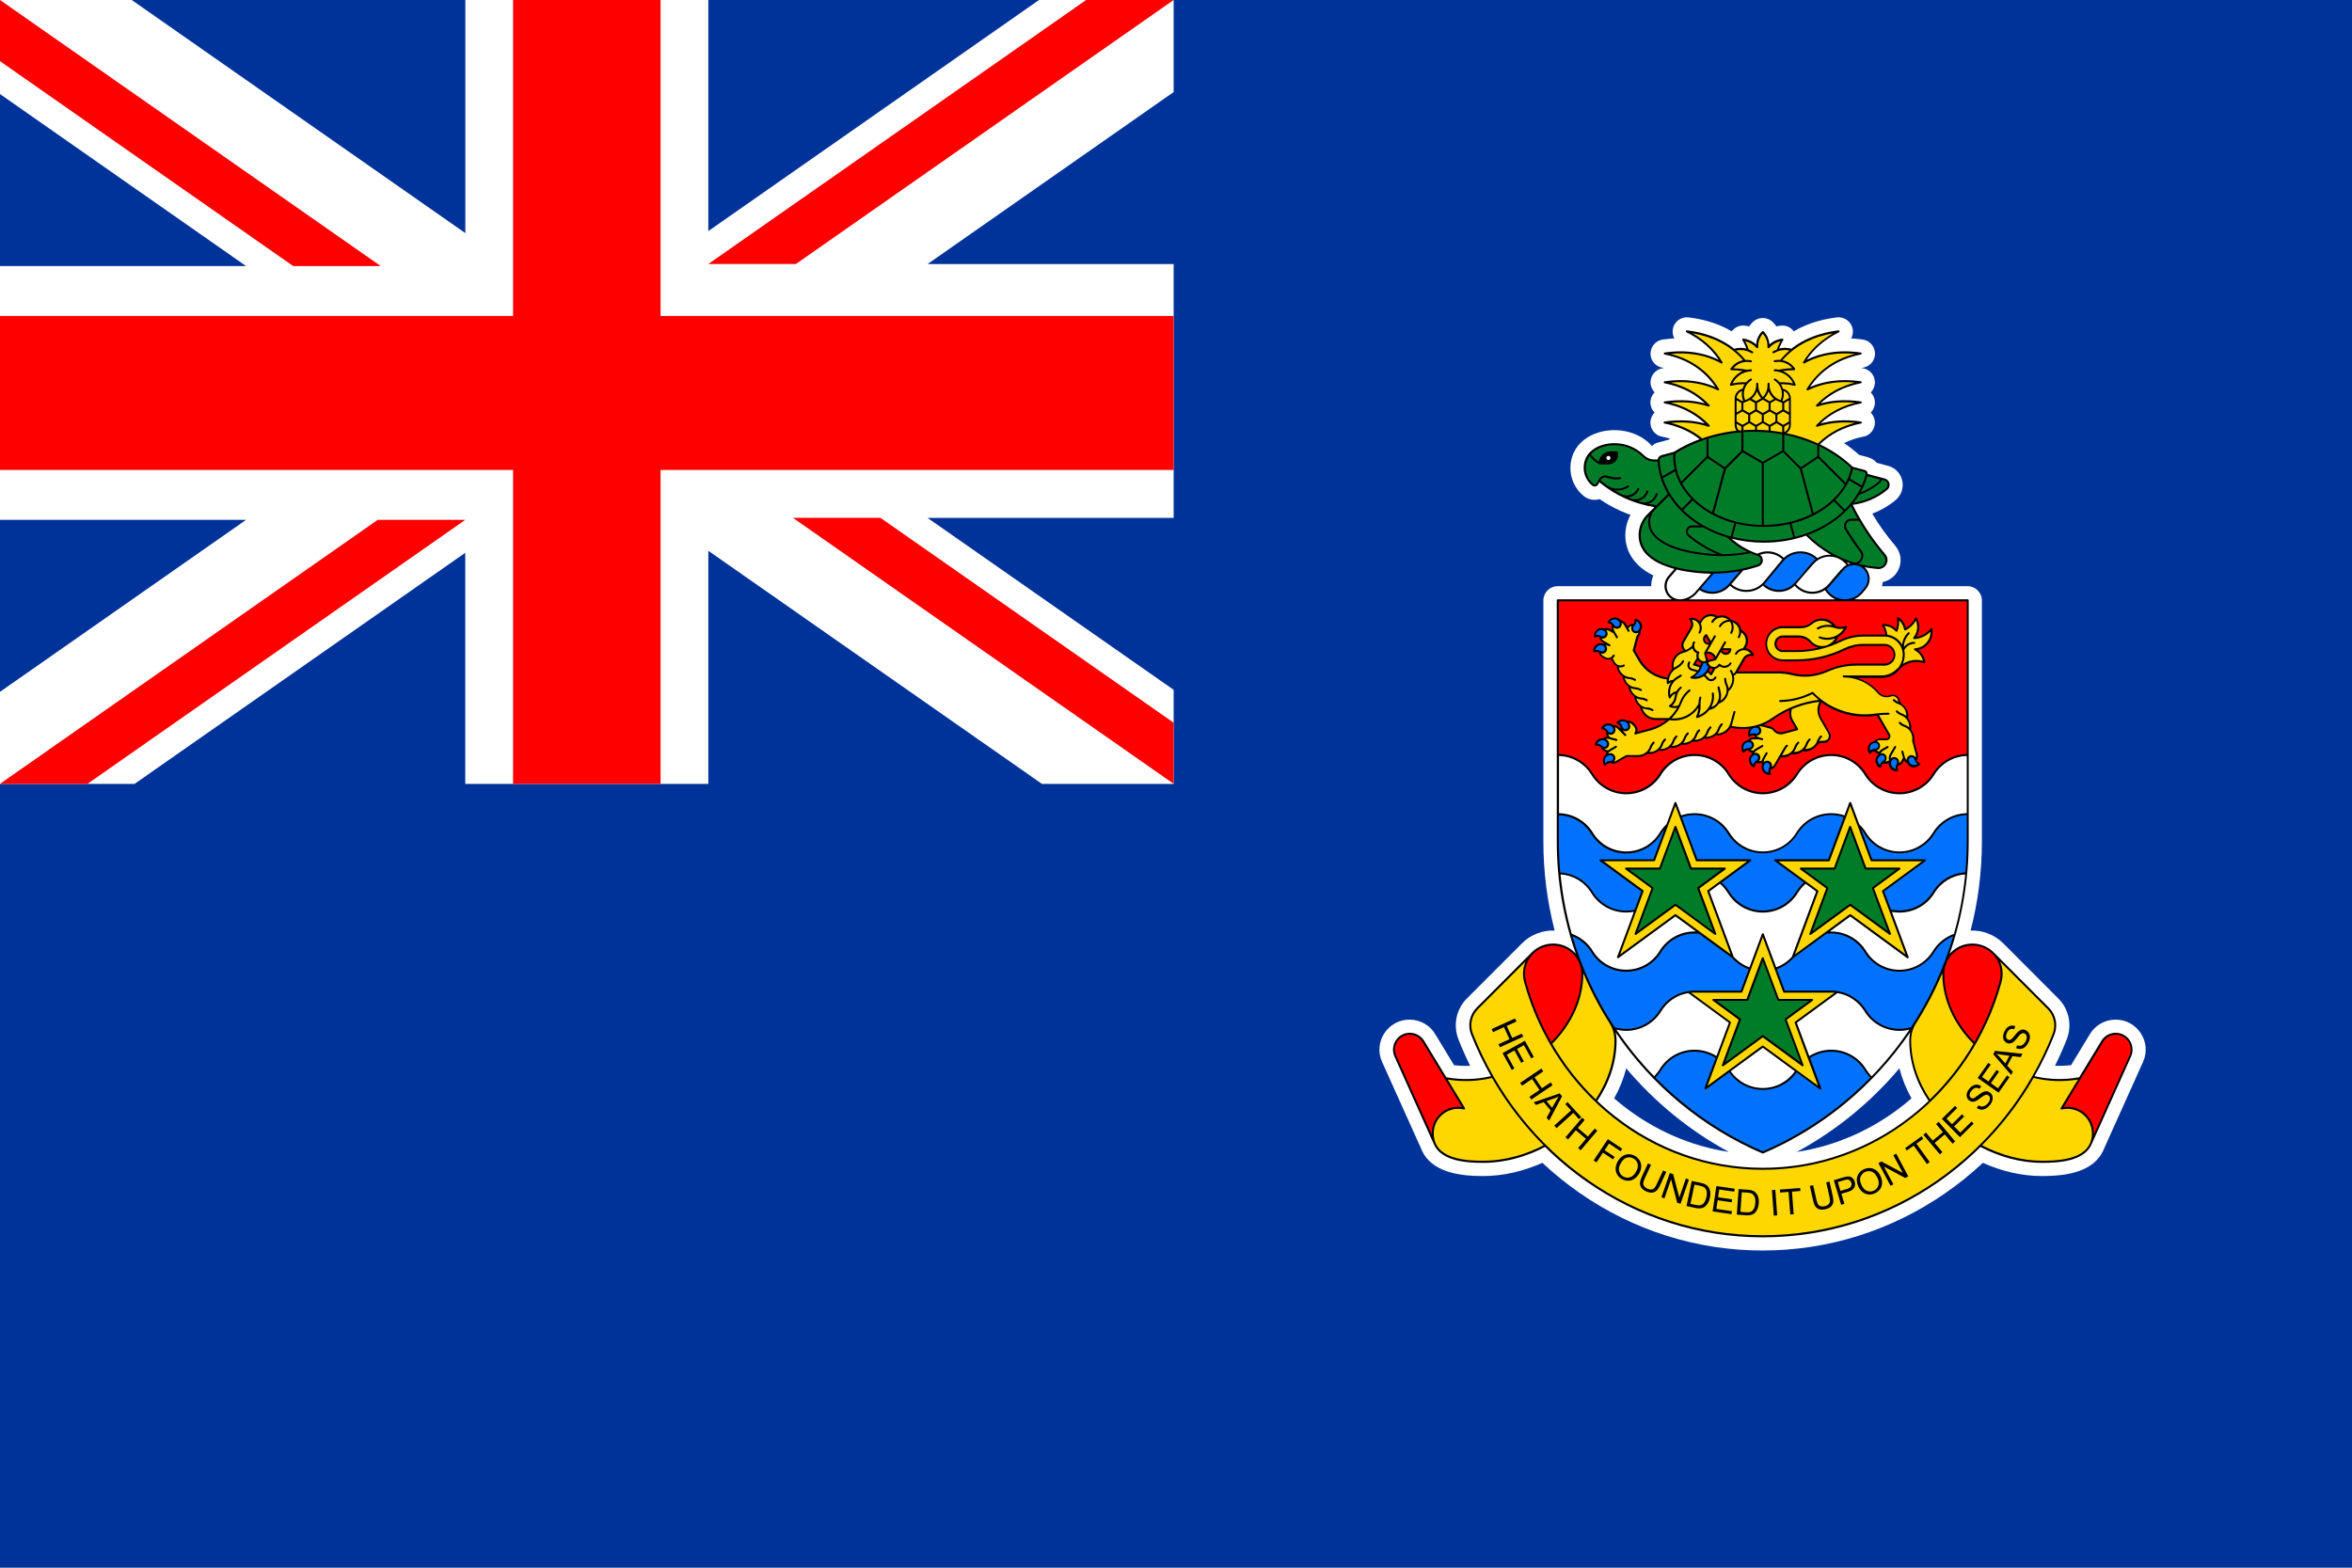 <?xml version="1.0" encoding="UTF-8"?>
<svg id="Layer_2" data-name="Layer 2" xmlns="http://www.w3.org/2000/svg" viewBox="0 0 33.946 22.631">
  <g id="_Ñëîé_1" data-name="Ñëîé 1">
    <g>
      <g>
        <rect width="33.946" height="22.631" fill="#fff"/>
        <path d="M14.996,0l-4.773,3.336V0h4.773ZM6.716,0v3.365L1.901,0h4.815ZM16.939,0v1.329l-3.552,2.483h3.552v3.664h-3.552l3.552,2.482v1.358h-1.901l-4.815-3.365v3.365h-3.508v-3.336l-4.773,3.336H0v11.315h33.946V0h-17.007ZM0,9.987v-2.483h3.552l-3.552,2.483h0ZM0,3.841h3.552L0,1.358v2.483Z" fill="#039" fill-rule="evenodd"/>
        <g>
          <rect y="4.561" width="16.939" height="2.223" fill="red"/>
          <rect x="7.405" y="0" width="2.129" height="11.315" fill="red"/>
          <polygon points="1.263 11.315 6.716 7.504 5.452 7.504 0 11.315 1.263 11.315" fill="red" fill-rule="evenodd"/>
          <polygon points="4.232 3.841 0 .883 0 0 5.495 3.841 4.232 3.841" fill="red" fill-rule="evenodd"/>
          <polygon points="15.676 0 10.223 3.811 11.487 3.811 16.939 0 15.676 0" fill="red" fill-rule="evenodd"/>
          <polygon points="12.707 7.475 16.939 10.433 16.939 11.315 11.444 7.475 12.707 7.475" fill="red" fill-rule="evenodd"/>
        </g>
      </g>
      <g>
        <path d="M23.882,5.665c-.031-.031-.051-.072-.058-.116-.016-.112.061-.217.173-.233.008-.001.015-.002.023-.003-.01-.002-.019-.004-.029-.006-.087-.014-.155-.085-.167-.172-.016-.112.061-.217.173-.233.056-.008.112-.014.169-.017-.02-.037-.029-.079-.024-.122.013-.113.115-.194.228-.181.19.022.378.073.549.16.025.013.05.026.075.041.043-.059.114-.091.189-.082.021.003.041.006.061.011.016-.022.034-.043.054-.063.08-.078.207-.078.287,0,.02.019.038.041.054.063.02-.005.04-.009.061-.011.075-.009.146.023.189.082.025-.015.05-.028.075-.041.171-.087.359-.138.549-.16.113-.013.215.068.228.181.005.043-.004.085-.024.122.056.003.113.009.169.017.112.016.19.121.173.233-.013.087-.08.158-.168.172-.009.002-.019.004-.028.006.007,0,.015.002.022.003.112.016.19.121.173.233-.007.044-.027.084-.058.116.045.045.067.11.058.175-.007.044-.027.085-.058.116.045.045.067.11.058.175-.013.087-.081.16-.169.173-.094.019-.188.049-.274.093.077.051.149.108.218.17l.132.035c.047.014.09.041.121.079l.165.044c.104.028.182.111.204.216.022.104-.016.212-.098.28-.1.083-.214.148-.335.194.096.163.207.317.329.46.086.1.105.235.046.354-.044.09-.127.153-.224.173-.002.02-.006.04-.011.06h1.236c.113,0,.206.092.206.206v3.481c0,.433-.054.865-.163,1.284.176-.007.347.061.473.186l.794.796c.076.075.127.172.148.276.021.104.012.214-.027.312-.051.13-.108.257-.17.382.077.004.155,0,.232-.008l.268-.442c.077-.134.221-.216.375-.216.314,0,.525.324.396.61l-.563,1.253c-.139.349-.57.395-.895.395-.294,0-.586-.07-.854-.191-.168.158-.348.303-.538.435-.778.541-1.693.831-2.641.831s-1.863-.29-2.641-.831c-.189-.132-.369-.277-.538-.435-.267.12-.56.191-.854.191-.326,0-.757-.047-.895-.395l-.564-1.253c-.129-.286.083-.61.396-.61.154,0,.299.082.375.216l.268.442c.077.009.155.012.232.008-.062-.125-.118-.252-.169-.382-.039-.099-.048-.208-.027-.312.021-.105.073-.201.148-.276l.795-.796c.125-.126.297-.193.473-.186-.109-.419-.163-.851-.163-1.284v-3.481c0-.114.092-.206.206-.206h1.35c0-.053.01-.106.031-.155-.005-.003-.01-.005-.016-.008-.228-.117-.388-.307-.388-.572,0-.103.026-.205.075-.295-.05-.018-.1-.037-.148-.059-.104-.047-.204-.103-.298-.168-.024.007-.048.011-.073.011-.061,0-.116-.021-.162-.06-.119-.099-.187-.246-.187-.4,0-.162.068-.305.195-.405.124-.098.287-.142.442-.142.211,0,.413.083.544.233.007-.021.036-.038.068-.049l.012-.004.156-.041c.008-.005.016-.01.024-.015-.038-.012-.076-.021-.115-.029-.087-.013-.156-.086-.169-.173-.009-.065.013-.129.058-.175-.031-.031-.051-.072-.058-.116-.009-.065.013-.13.058-.175h0ZM23.297,15.856c.043.037.087.074.132.109.446.349.967.579,1.524.664-.565-.305-1.068-.716-1.482-1.207-.039.152-.098.298-.174.434h0ZM25.932,16.629c.557-.085,1.079-.315,1.524-.664.045-.035.089-.072.132-.109-.076-.137-.136-.283-.174-.435-.414.492-.917.903-1.482,1.208Z" fill="#fff" fill-rule="evenodd"/>
        <g>
          <path d="M23.067,6.993c-.01.019-.03.03-.051.03-.016,0-.027-.006-.04-.016-.075-.063-.119-.156-.119-.254,0-.113.049-.197.122-.255.087-.069.208-.101.324-.101.161,0,.314.064.427.177.039.038.091.059.145.059h.048c.005-.028.027-.052.053-.061l.182-.049c.114-.072.239-.134.373-.183-.067-.053-.141-.098-.222-.135-.088-.04-.184-.071-.286-.091-.006,0-.011-.006-.012-.012-.001-.008.004-.016.012-.017.116-.017.228-.021.334-.014.087.006.171.021.25.043-.07-.067-.149-.124-.236-.17-.104-.056-.22-.096-.347-.121-.006,0-.011-.006-.012-.012-.001-.008.004-.015.012-.016.116-.017.228-.022.334-.014.087.006.171.021.25.043-.07-.067-.149-.124-.236-.17-.104-.055-.22-.096-.347-.121-.006,0-.011-.006-.012-.012-.001-.008.004-.015.012-.017.145-.021.283-.023.413-.005.114.015.221.044.32.088-.078-.116-.175-.213-.289-.29-.128-.086-.276-.146-.444-.179-.006,0-.011-.006-.012-.012-.001-.008.004-.016.012-.017.156-.023.305-.023.443-.001.122.019.235.055.338.106-.05-.075-.11-.144-.179-.206-.082-.074-.179-.138-.287-.191-.005-.002-.009-.008-.008-.015,0-.008.008-.014.016-.013.181.021.344.069.486.141.07.036.136.077.195.124.03-.008.062-.013.093-.013.028,0,.056.004.083.01-.015-.042-.035-.083-.058-.121-.006-.011.002-.024.014-.022.069.008.134.038.185.084.002-.034.009-.066.022-.095.015-.035.037-.067.064-.094.006-.006.015-.006.02,0,.027.026.049.058.064.094.012.029.02.062.022.095.051-.047.116-.076.185-.084.012-.001.021.012.014.022-.014.023-.027.047-.038.072-.007.016-.014.033-.021.049.027-.007.055-.01.083-.01.031,0,.063.005.093.013.059-.047.125-.088.195-.124.141-.071.304-.119.485-.141.008,0,.015.005.016.013,0,.006-.003.012-.008.015-.109.053-.205.117-.287.191-.069.061-.129.13-.179.206.103-.051.216-.087.338-.106.138-.022.286-.022.443.001.008.001.014.009.012.017-.001.007-.006.011-.012.012-.167.033-.316.093-.444.179-.115.077-.212.174-.289.29.099-.043.206-.073.32-.088.129-.017.268-.016.413.005.008.001.014.009.012.017-.001.007-.006.011-.012.012-.126.025-.243.065-.347.121-.087.047-.167.103-.236.17.079-.022.163-.037.25-.043.106-.008.218-.003.334.014.008.001.014.008.012.016-.001.007-.006.012-.012.012-.126.025-.243.065-.347.121-.087.046-.167.103-.236.17.079-.022.163-.036.25-.043.106-.008.218-.003.334.014.008.001.014.009.012.017-.001.006-.006.011-.012.012-.122.024-.235.063-.336.115-.096.05-.182.111-.257.185.179.086.339.196.474.324l.175.047c.025.007.042.031.042.057l.247.066c.034.009.059.036.067.071s-.005.07-.032.092c-.143.118-.315.193-.499.217.126.254.284.493.468.709.037.042.045.095.02.145-.024.048-.071.075-.125.072-.065-.005-.129-.014-.192-.026.003.002.005.005.007.007.041.041.067.098.067.161,0,.055-.019.107-.055.148l-.057.067c-.031.034-.069.061-.11.08h1.636c.008,0,.015.007.015.015v3.481c0,.568-.097,1.114-.275,1.622.006-.007.013-.014.02-.021.172-.172.45-.168.62.004l.795.796c.05.051.082.113.096.18.014.067.008.138-.017.204-.082.209-.179.41-.289.603.214.05.428.055.645.016l.316-.52c.043-.076.124-.122.211-.122.177,0,.292.183.222.342l-.565,1.257c-.102.258-.484.279-.719.279-.309,0-.617-.087-.89-.23-.189.187-.393.357-.61.508-.724.503-1.595.797-2.532.797s-1.808-.294-2.532-.797c-.218-.151-.422-.321-.61-.508-.273.143-.581.23-.89.23-.235,0-.617-.021-.719-.279l-.565-1.257c-.07-.159.045-.342.222-.342.087,0,.168.047.211.122l.316.52c.217.039.431.034.645-.016-.11-.193-.206-.394-.289-.603-.026-.066-.031-.137-.017-.204.014-.067.046-.13.096-.18l.794-.796c.17-.172.449-.176.62-.004.007.007.014.014.02.021-.178-.508-.275-1.054-.275-1.622v-3.481c0-.008.006-.015.014-.015h1.65c-.017-.01-.032-.022-.046-.035-.08-.08-.086-.21-.012-.296l.092-.107c-.082-.022-.162-.05-.233-.086-.165-.084-.284-.212-.284-.402,0-.118.049-.231.136-.311l.093-.093c-.146-.023-.285-.065-.416-.123-.138-.062-.265-.141-.38-.236l-.018.032h0ZM26.339,8.519c-.047.03-.101.048-.157.052-.107.008-.21-.035-.28-.116-.056.052-.127.083-.204.089-.094.007-.186-.026-.255-.09-.056.05-.127.082-.204.089-.099.01-.196-.022-.271-.088l-.007.008c-.058.063-.138.102-.224.108-.074.005-.147-.013-.208-.053l-.047.054c-.031.034-.068.061-.111.08h2.119c-.008-.004-.016-.008-.023-.012-.052-.028-.096-.07-.127-.121h0ZM26.425,8.008c-.131-.074-.252-.166-.359-.275-.187.065-.393.101-.609.101-.162,0-.318-.02-.465-.058.05.044.103.083.16.118.067.04.138.074.213.099.038-.019.08-.03.122-.033.096-.007.189.027.258.093.057-.053.129-.085.207-.092.103-.01.205.025.279.096.046-.028.098-.045.151-.048.014-.001.029-.001.042,0h0ZM26.709,8.135c-.019-.006-.037-.013-.056-.02.008.009.017.019.024.029.01-.004.021-.007.031-.009h0ZM27.568,14.903c-.523.767-1.257,1.378-2.12,1.748-.004.002-.008.001-.011,0-.863-.37-1.597-.981-2.119-1.748.009.037.014.076.014.116,0,.314-.104.613-.279.873.083.079.169.154.259.224.594.466,1.332.742,2.132.742s1.538-.276,2.132-.742c.09-.07.176-.145.259-.224-.175-.259-.279-.559-.279-.873,0-.039.004-.078.014-.116Z" fill-rule="evenodd"/>
          <path d="M23.801,7.441c-.077.075-.12.177-.12.284,0,.177.112.297.268.376.237.121.575.151.777.151.219,0,.436-.035.645-.103.026-.009.043-.034.043-.062,0-.026-.015-.049-.039-.06-.037-.012-.074-.025-.109-.041-.138.028-.279.042-.421.042-.175,0-.526-.032-.774-.147-.164-.076-.284-.188-.284-.35,0-.032.005-.062.015-.091Z" fill="#007c29" fill-rule="evenodd"/>
          <path d="M24.532,7.584c-.048-.029-.093-.06-.136-.093-.125-.096-.229-.21-.308-.335l-.197.197c-.048.048-.074.111-.074.179,0,.149.113.253.267.324.217.1.514.136.698.143-.151-.065-.292-.152-.418-.257-.02-.016-.031-.042-.031-.068,0-.049.04-.09.089-.09h.111Z" fill="#007c29" fill-rule="evenodd"/>
          <path d="M24.93,7.76c-.124-.037-.241-.086-.349-.146h-.161c-.033,0-.06.027-.06.06,0,.017.007.033.02.045.143.119.306.215.481.281.12,0,.24-.012.359-.034-.029-.015-.057-.03-.084-.046-.075-.045-.144-.099-.206-.159Z" fill="#007c29" fill-rule="evenodd"/>
          <path d="M26.83,7.147c-.023.038-.049.075-.078.111.172-.026.334-.098.468-.209.019-.015.028-.04.022-.064-.005-.024-.022-.042-.046-.049l-.037-.01c-.004.02-.016.038-.032.051-.089.073-.19.13-.298.169Z" fill="#007c29" fill-rule="evenodd"/>
          <path d="M26.952,6.872c-.023.082-.056.161-.098.236.092-.037.179-.088.255-.151.011-.009.019-.022.022-.036l-.18-.048Z" fill="#007c29" fill-rule="evenodd"/>
          <path d="M26.749,8.117c.039.008.076-.007.098-.04.022-.032.023-.073.001-.107-.078-.103-.151-.21-.217-.32-.011-.017-.017-.037-.017-.057,0-.058.047-.105.105-.105h.093c-.035-.06-.067-.121-.098-.184-.084.097-.184.183-.297.257-.098.064-.206.118-.322.161.185.184.409.318.654.395Z" fill="#007c29" fill-rule="evenodd"/>
          <path d="M26.83,7.517h-.11c-.042,0-.076.034-.076.076,0,.016.004.029.012.042.066.11.137.215.215.317.031.04.028.1,0,.141-.013.02-.031.035-.052.044.093.025.189.041.286.049.042.003.078-.018.097-.055.019-.038.013-.079-.014-.111-.134-.157-.254-.325-.358-.502Z" fill="#007c29" fill-rule="evenodd"/>
          <path d="M23.992,6.875l.177-.102c-.016-.069-.022-.141-.019-.216l-.164.044c-.019.007-.035.027-.033.047.004.078.017.154.039.227Z" fill="#007c29" fill-rule="evenodd"/>
          <path d="M24.272,7.342l.139-.139c-.111-.114-.194-.25-.234-.4l-.175.101c.053.162.146.31.271.438Z" fill="#007c29" fill-rule="evenodd"/>
          <path d="M24.979,7.743l.051-.19c-.189-.051-.358-.133-.496-.24-.036-.028-.07-.057-.102-.088l-.139.139c.038.037.078.072.121.105.159.123.351.218.565.275Z" fill="#007c29" fill-rule="evenodd"/>
          <path d="M25.88,7.756l-.051-.19c-.118.027-.243.041-.372.041-.139,0-.273-.017-.398-.048l-.051.19c.142.036.293.055.449.055.147,0,.289-.017.423-.048Z" fill="#007c29" fill-rule="evenodd"/>
          <path d="M26.606,7.376l-.139-.139c-.049.047-.104.09-.164.129-.129.085-.281.151-.446.193l.051.191c.182-.046.349-.119.494-.213.074-.048.142-.101.203-.16Z" fill="#007c29" fill-rule="evenodd"/>
          <path d="M26.7,6.909l.171.099c.023-.051.042-.104.056-.158.004-.015-.005-.032-.02-.036l-.163-.044c-.011.048-.026.094-.044.139Z" fill="#007c29" fill-rule="evenodd"/>
          <path d="M26.859,7.035l-.171-.099c-.047.102-.115.197-.2.281l.139.139c.097-.096.175-.204.232-.321Z" fill="#007c29" fill-rule="evenodd"/>
          <path d="M25.163,6.238v.265l.28.162.28-.162v-.233c-.132-.024-.269-.037-.41-.037-.05,0-.1.002-.149.005Z" fill="#007c29" fill-rule="evenodd"/>
          <path d="M24.658,6.329v.257l.236.159.239-.239v-.265c-.147.011-.289.037-.424.074-.017.005-.035.01-.052.015Z" fill="#007c29" fill-rule="evenodd"/>
          <path d="M24.265,6.952l.364-.364v-.249c-.162.052-.313.122-.448.207-.01.146.022.283.084.406Z" fill="#007c29" fill-rule="evenodd"/>
          <path d="M24.712,7.394l.167-.624-.234-.157-.366.366c.066.12.161.225.272.311.049.038.103.073.16.105Z" fill="#007c29" fill-rule="evenodd"/>
          <path d="M25.428,7.578v-.888l-.277-.16-.241.242-.171.637c.197.104.434.165.69.169Z" fill="#007c29" fill-rule="evenodd"/>
          <path d="M26.15,7.421l-.174-.65-.242-.242-.277.16v.888c.255,0,.493-.058.693-.157Z" fill="#007c29" fill-rule="evenodd"/>
          <path d="M26.624,6.996l-.384-.384-.234.157.171.637c.038-.02.075-.042.111-.065.143-.094.258-.212.336-.346Z" fill="#007c29" fill-rule="evenodd"/>
          <path d="M26.256,6.442v.145l.382.382c.036-.068.063-.139.079-.213-.131-.124-.287-.23-.461-.315Z" fill="#007c29" fill-rule="evenodd"/>
          <path d="M25.752,6.276v.23l.24.239.236-.159v-.157c-.045-.021-.09-.04-.137-.057-.107-.04-.22-.073-.338-.096Z" fill="#007c29" fill-rule="evenodd"/>
          <path d="M23.292,6.643c.02-.02.032-.048.032-.078,0-.007,0-.013-.002-.02h-.074c-.04,0-.076.016-.102.043-.023.023-.038.054-.042.087h.11c.03,0,.058-.012.078-.032Z" fill-rule="evenodd"/>
          <path d="M23.089,6.705s-.005,0-.007-.002c-.031-.017-.059-.037-.084-.06-.021-.019-.04-.039-.057-.062-.033.046-.053.104-.053.173,0,.09.04.175.11.233.006.005.011.007.019.007.011,0,.02-.006.025-.015l.04-.069c.023-.038.067-.056.11-.044.042.011.082.024.126.026.021,0,.042-.001.063-.005.008-.001.016.004.017.012.001.008-.004.016-.012.017-.023.004-.046.006-.069.006-.047-.001-.088-.015-.133-.027-.03-.008-.061.005-.077.031l-.006.01c.031.025.063.05.095.073.044.029.095.044.147.044s.103-.015.147-.044c.007-.005.016-.002.02.004.004.007.003.016-.004.02-.048.032-.105.049-.164.049-.013,0-.027-.001-.039-.003.031.019.062.036.094.052.056.028.118.027.172-.007.027-.017.049-.042.063-.071.004-.007.012-.01.02-.007.007.004.01.012.007.02-.016.034-.043.063-.074.084-.025.016-.054.026-.086.03.012.005.024.01.036.015.055.021.116.015.164-.02.029-.021.051-.05.063-.084.003-.008.011-.012.019-.009.008.003.012.011.009.018-.014.04-.04.075-.073.099-.023.016-.049.027-.077.033.015.005.03.009.045.014.051.014.108.003.15-.028.029-.022.052-.054.062-.091.002-.008.01-.012.018-.01.008.002.012.01.01.018-.012.043-.038.08-.073.106-.018.014-.039.025-.062.032.038.008.077.015.117.021l.164-.164c-.084-.143-.136-.3-.147-.467h-.048c-.06,0-.122-.024-.165-.067-.108-.109-.254-.169-.407-.169-.11,0-.224.03-.305.094-.014.011-.027.023-.039.036.017.023.036.044.057.064.018.016.038.031.059.044.005-.038.023-.073.049-.099.031-.032.075-.051.123-.051h.086c.007,0,.013.005.014.011.003.012.005.025.005.038,0,.038-.015.073-.041.099-.025.025-.06.041-.099.041h-.125Z" fill="#007c29" fill-rule="evenodd"/>
          <path d="M27.631,10.962c-.006-.022-.029-.036-.052-.029-.022.006-.035.029-.029.051h0c.007.026.022.043.04.052.029.014.061.009.088-.008-.024-.015-.039-.039-.046-.066Z" fill="#0072fe" fill-rule="evenodd"/>
          <path d="M25.369,10.918c-.012-.02-.037-.027-.057-.016-.023.014-.036.032-.04.052-.006.031.008.062.031.083.008-.027.027-.048.051-.062.02-.012.027-.037.015-.057Z" fill="#0072fe" fill-rule="evenodd"/>
          <path d="M23.418,10.495c.006.022.029.036.051.029.023-.006.036-.029.03-.051-.012-.046-.053-.069-.099-.057-.01.003-.019.007-.028.013.024.015.039.038.046.066Z" fill="#0072fe" fill-rule="evenodd"/>
          <path d="M23.209,10.555c.012.02.037.027.057.015.021-.012.027-.038.015-.058-.014-.023-.032-.035-.051-.039-.031-.006-.062.007-.083.03.027.008.048.027.062.052Z" fill="#0072fe" fill-rule="evenodd"/>
          <path d="M23.125,10.769c.017.016.043.017.059,0,.016-.016.016-.043,0-.059-.034-.034-.08-.033-.114,0-.008.008-.013.015-.018.025.028.001.053.014.073.034Z" fill="#0072fe" fill-rule="evenodd"/>
          <path d="M25.456,10.463l.099.027c.024.007.046.02.061.04.027.034.073.049.115.037l.185-.049-.059-.102c-.031-.051-.04-.107-.029-.165-.08.037-.157.081-.228.131-.045.032-.093.059-.143.081Z" fill="red" fill-rule="evenodd"/>
          <path d="M25.339,10.59c.022.006.045-.007.051-.03.006-.023-.007-.046-.029-.052-.046-.012-.087.011-.099.058-.003.011-.003.02-.003.031.025-.013.053-.015.08-.007Z" fill="#0072fe" fill-rule="evenodd"/>
          <path d="M23.243,10.986c.023,0,.042-.019.042-.042s-.019-.042-.042-.042c-.048,0-.081.033-.081.081,0,.01.002.021.005.031.02-.019.047-.028.075-.028Z" fill="#0072fe" fill-rule="evenodd"/>
          <path d="M25.539,11.074c.011-.021.004-.045-.017-.057-.02-.011-.045-.004-.056.016-.024.042-.011.087.03.11.01.006.018.008.029.011-.006-.029,0-.055.014-.08Z" fill="#0072fe" fill-rule="evenodd"/>
          <path d="M24.696,9.449c-.021-.012-.047-.016-.071-.009l.024.09.09-.024c-.006-.024-.022-.044-.043-.057Z" fill="red" fill-rule="evenodd"/>
          <path d="M24.955,9.386h-.099c.006.022.026.037.05.037.023,0,.043-.015.049-.037Z" fill="red" fill-rule="evenodd"/>
          <path d="M24.67,9.279l-.05-.086c-.016.017-.019.042-.007.062.012.02.035.03.057.024Z" fill="red" fill-rule="evenodd"/>
          <path d="M24.68,9.644c-.005.014-.011.026-.018.039h0c.01.009.019.018.029.027l.031-.053c-.014-.001-.029-.006-.042-.013Z" fill="red" fill-rule="evenodd"/>
          <path d="M24.581,9.575c-.007.032-.019.063-.036.092-.023.041-.056.076-.094.104.076.003.147-.036.186-.102.008-.014.014-.028.018-.043-.006-.006-.012-.014-.017-.022-.006-.01-.01-.021-.012-.033-.014.005-.029.007-.044.005Z" fill="#0072fe" fill-rule="evenodd"/>
          <path d="M24.503,9.53l-.031.054c.024.006.047.014.069.023.005-.013.008-.025.011-.039-.02-.008-.037-.021-.05-.038Z" fill="red" fill-rule="evenodd"/>
          <path d="M24.521,9.653c.003-.006.007-.012.009-.018-.026-.012-.055-.021-.083-.026-.01-.002-.016-.014-.01-.022l.051-.088v-.003c-.006-.021-.006-.044.002-.066-.023-.01-.042-.027-.055-.049-.004-.008-.008-.015-.01-.024-.036.032-.08.055-.128.067-.065.013-.119.069-.136.133-.007.028-.008.056-.003.084.01-.008.022-.014.033-.02.037-.019.068-.047.089-.083.004-.007.013-.009.02-.005.007.004.009.013.005.02-.024.041-.059.073-.101.094-.055.028-.095.077-.111.137-.004.017-.006.032-.007.049.018-.011.039-.017.06-.018.019-.02.041-.037.065-.05.014-.006.026-.014.037-.024.006-.006.015-.005.021,0,.005.006.005.015,0,.021-.013.012-.028.022-.044.029-.056.031-.096.082-.113.144-.008.032-.01.065-.005.097.024-.029.054-.048.091-.056.013-.024.03-.044.051-.061.006-.005.016-.004.02.002.005.006.004.016-.002.02-.04.033-.062.081-.069.131-.006.046-.029.089-.064.119.03.008.062.006.091-.006.01-.019.018-.04.026-.06.026-.065.069-.122.124-.166.007-.005.016-.004.021.002.005.007.004.016-.003.021-.051.04-.091.092-.115.153-.035.092-.088.172-.153.238.075.007.149-.007.215-.04.073-.037.135-.096.174-.171,0-.031.004-.062.013-.092.002-.008.01-.012.018-.01.008.002.012.01.01.018-.01.037-.014.075-.01.113,0,.035-.003.07-.013.104-.003.011-.006.021-.01.032.038-.015.073-.037.102-.066.035-.035.062-.08.075-.131.01-.037.013-.076.008-.114-.001-.008.004-.015.013-.016.008-.001.015.005.016.012.006.042.003.084-.008.126-.007.027-.018.052-.031.075.043-.015.074-.042.092-.077.027-.05.026-.11.009-.163-.005-.015-.008-.03-.009-.046,0-.008.005-.015.014-.016.008,0,.015.005.016.014.001.014.004.026.008.039.016.05.019.105.002.155.033-.019.06-.047.076-.083.021-.046.021-.098,0-.143-.014-.028-.02-.059-.02-.09,0-.008.007-.015.014-.015.008,0,.015.007.015.015,0,.027.006.053.017.077.009.02.015.041.018.062.022-.024.037-.053.046-.084.015-.055.006-.114-.025-.162-.004-.007-.002-.016.004-.02.006-.005.016-.003.02.004.01.016.018.033.024.05.01-.007.019-.016.026-.027l.114-.198c.023-.04.066-.064.112-.062-.003-.004-.005-.008-.009-.011-.03-.035-.078-.05-.122-.038-.029.008-.056.027-.072.056-.004.007-.012.009-.019.006-.007-.004-.01-.012-.007-.02.018-.034.054-.06.091-.07.008-.002.017-.004.025-.005l.021-.036c.019-.034.024-.073.014-.109-.009-.034-.03-.064-.062-.084-.001.026-.009.052-.022.077-.002.005-.007.008-.013.008-.011,0-.018-.012-.012-.022.02-.034.024-.073.014-.109-.009-.035-.032-.067-.067-.087-.008-.005-.016-.008-.024-.011.004.009.007.018.01.027.011.043.006.09-.017.131-.004.007-.013.009-.02.005-.007-.004-.009-.013-.005-.02.02-.034.024-.074.014-.109-.004-.015-.01-.03-.019-.043-.016-.001-.031,0-.047.005-.035.01-.067.033-.087.067-.004.007-.012.009-.019.006-.007-.004-.009-.013-.006-.02.024-.041.062-.069.105-.081.009-.002.019-.004.029-.005-.007-.006-.014-.011-.022-.015-.034-.02-.073-.024-.109-.014-.035.009-.067.033-.087.067-.004.007-.013.009-.02.005-.007-.004-.009-.013-.005-.02.014-.025.034-.044.056-.059-.033-.017-.07-.02-.103-.011-.035.01-.067.032-.086.066l-.021.037c.004.008.006.016.009.024.011.04.005.077-.015.113-.005.006-.014.008-.02.004-.007-.005-.008-.014-.004-.021.016-.028.019-.06.011-.089-.012-.044-.049-.078-.094-.086-.005,0-.01-.001-.014-.002.024.039.025.088.002.128l-.115.199c-.021.037-.01.085.025.109.034-.014.065-.035.09-.061,0-.019.005-.039.015-.056.004-.007.013-.009.02-.005.007.004.01.012.006.019-.015.027-.014.06,0,.086.011.02.03.035.053.041.01.003.014.014.008.022-.01.018-.012.04-.007.059.009.035.04.058.076.058.01,0,.021-.002.03-.006l-.028-.106s0-.008.002-.012l.065-.113c-.03.001-.058-.015-.073-.041-.022-.039-.009-.088.03-.111.007-.004.016-.001.02.006l.054.093.044-.077c.004-.007.013-.009.02-.005.007.004.009.013.005.02l-.123.214c.025-.003.051.003.073.016.023.013.04.032.05.056l.123-.214c.004-.007.013-.009.02-.005s.009.013.005.02l-.044.077h.107c.008,0,.015.007.015.015,0,.045-.036.081-.081.081-.03,0-.058-.017-.071-.043l-.066.114s-.005.006-.009.007l-.105.028c.001.01.004.02.01.029.018.031.054.046.089.037.019-.005.037-.018.048-.037.005-.008.016-.01.023-.003.017.017.039.026.062.026.031,0,.059-.016.075-.042.004-.007.013-.009.02-.005.007.004.009.013.005.02-.021.035-.059.056-.1.056-.024,0-.049-.008-.07-.023-.015.019-.035.031-.059.037l-.051.088c-.005.009-.017.01-.024.002-.011-.013-.023-.025-.036-.037-.01.013-.021.025-.033.036.014.012.027.025.039.04.01.013.026.021.042.021.023-.001.04-.013.051-.032.004-.007.013-.009.02-.005.007.004.009.013.005.02-.016.027-.044.047-.076.047-.025,0-.049-.012-.065-.032-.012-.015-.026-.028-.041-.041-.052.035-.118.048-.183.033-.008-.002-.013-.01-.011-.017.001-.005.004-.008.008-.01.031-.017.059-.039.083-.065-.02-.008-.04-.014-.062-.018-.045-.008-.076-.046-.07-.093.002-.013.006-.024.013-.036.004-.007.013-.01.02-.006.007.004.009.013.005.02-.004.007-.006.014-.008.023-.006.032.014.057.045.063.027.005.051.012.076.022.006-.008.011-.016.016-.024Z" fill="#fed700" fill-rule="evenodd"/>
          <path d="M23.584,9.041c-.016.017-.017.043,0,.059.016.016.043.016.059,0,.034-.034.033-.081,0-.114-.008-.008-.016-.013-.025-.018-.001.028-.014.053-.034.073Z" fill="#0072fe" fill-rule="evenodd"/>
          <path d="M23.357,9.04c.02-.012.027-.037.015-.057-.024-.042-.069-.053-.111-.029-.009.006-.016.012-.024.02.027.008.048.027.062.051.012.02.037.027.057.015Z" fill="#0072fe" fill-rule="evenodd"/>
          <path d="M25.243,10.797c.023,0,.042-.019.042-.042,0-.023-.019-.042-.042-.042-.048,0-.081.033-.081.081,0,.01.002.021.005.031.021-.019.047-.028.076-.028Z" fill="#0072fe" fill-rule="evenodd"/>
          <path d="M23.11,9.181c.02.011.046.005.057-.016.012-.02.005-.046-.015-.057-.042-.024-.087-.011-.11.03-.006.01-.008.018-.011.029.027-.007.055,0,.079.014Z" fill="#0072fe" fill-rule="evenodd"/>
          <path d="M23.77,10.211c.031.002.061.012.088.028.007.004.009.013.005.02-.004.007-.013.009-.02.005-.023-.014-.049-.021-.076-.024-.022-.002-.043-.007-.062-.016.01.031.027.059.05.082.04.041.095.062.153.059h.179c.046-.043.086-.092.118-.147-.037.007-.075.003-.109-.012-.011-.005-.012-.02-.002-.026.04-.026.068-.068.074-.115.002-.019.007-.037.013-.054-.03.012-.052.033-.069.064-.004.007-.013.01-.02.006-.004-.002-.006-.005-.007-.009-.014-.047-.015-.097-.002-.145.007-.028.019-.054.035-.077-.013.005-.026.012-.036.022-.008.008-.023.003-.025-.009-.002-.018-.001-.036,0-.054-.166-.021-.314-.118-.402-.26l-.088-.152s-.003-.008-.002-.012l.054-.203s.002-.005.004-.007c.011-.011.018-.023.022-.034,0-.003.002-.006.002-.008-.027.015-.061.011-.084-.012-.023-.023-.027-.057-.012-.084-.016.003-.031.012-.042.024l-.008.008.017.03c.004.007.002.016-.005.02-.007.004-.016.002-.02-.005l-.053-.091c-.009-.015-.021-.027-.035-.034.007.03-.004.061-.032.078-.029.016-.063.012-.086-.009-.001.016.004.033.012.047l.051.088c.004.007.002.016-.005.02-.007.004-.016.001-.02-.005l-.037-.065-.058-.033c-.015-.008-.031-.013-.047-.012.021.022.026.057.01.085-.016.028-.048.041-.078.034.007.015.02.026.034.035l.088.051c.007.004.009.013.005.02-.004.007-.013.009-.02.005h0s0,0,0,0c-.013-.007-.025-.011-.037-.011-.003,0-.006,0-.009,0,.021.022.026.056.01.084-.016.029-.048.042-.079.034.007.015.019.026.034.035l.027.016c.022.012.043.015.061.01.021-.006.039-.021.05-.04.004-.007.013-.009.02-.005.007.004.009.013.005.02-.007.013-.017.024-.029.033l.033.057c.024.042.079.057.122.033.007-.004.016-.002.02.005.004.007.002.016-.005.02-.026.015-.055.019-.082.013.006.034.023.066.047.09.027.029.065.048.107.052.032.003.06.011.088.028.007.004.009.013.005.02-.004.007-.013.009-.02.005-.023-.014-.049-.022-.075-.024-.023-.002-.046-.008-.066-.017.008.032.023.06.046.084.027.028.065.048.107.051.032.003.059.011.088.027.007.004.009.013.005.02-.004.007-.013.009-.02.005-.023-.014-.049-.021-.075-.023-.024-.002-.046-.008-.066-.017.008.031.023.061.046.084.03.031.065.047.108.052.031.002.061.012.087.027.007.004.009.013.005.02-.004.007-.013.009-.02.005-.023-.013-.049-.021-.075-.023-.023-.002-.046-.008-.066-.018.007.032.023.061.046.084.027.028.065.048.107.051Z" fill="#fed700" fill-rule="evenodd"/>
          <path d="M26.251,10.701c.013-.005.027-.008.043-.008.031,0,.056.003.081-.021.024-.024.027-.059.01-.088l-.117-.202c-.024-.04-.037-.086-.037-.132,0-.041.01-.081.029-.118-.115.013-.226.04-.332.079-.022.008-.044.017-.066.026-.017.055-.01.115.02.164l.068.118c.006.008.001.02-.008.022l-.203.055c-.053.014-.11-.004-.145-.048-.011-.016-.027-.025-.046-.03l-.112-.03c-.017-.005-.033-.005-.048,0,.026.016.04.048.031.079-.008.031-.036.052-.067.053.002.003.004.005.006.007.009.008.021.014.035.018l.045.012c.008.002.012.01.01.018-.002.008-.01.012-.018.01l-.042-.011h-.078c-.015,0-.028.003-.039.009-.002.001-.005.003-.007.004.029.009.051.036.051.068s-.022.06-.051.068c.012.008.025.012.04.013.009-.011.02-.02.033-.027l.092-.053c.007-.004.016-.002.02.005.004.007.002.016-.005.02l-.091.053c-.015.009-.027.02-.034.035.03-.007.061.004.078.032.016.029.012.063-.01.086.014,0,.028-.003.041-.009.002-.013.007-.026.015-.039l.042-.073c.004-.007.013-.009.02-.005.007.004.009.013.005.02l-.042.073c-.009.015-.013.031-.012.047.022-.021.056-.026.084-.011.028.016.041.049.034.079.015-.007.027-.02.035-.034l.136-.236c.009-.016.021-.032.034-.044.006-.006.015-.006.021,0,.006.006.006.015,0,.02-.011.011-.021.024-.029.038l-.05.088c.034.002.069-.007.098-.023.034-.019.062-.05.076-.09.01-.029.027-.056.049-.078.006-.006.015-.006.021,0,.006.006.006.015,0,.02-.019.019-.033.042-.042.067-.008.022-.019.042-.033.059.032,0,.065-.007.092-.023.035-.019.063-.05.077-.09.01-.029.027-.056.049-.078.006-.006.015-.005.021,0,.006.006.006.015,0,.02-.019.019-.033.042-.042.067-.008.022-.019.042-.034.06.033,0,.065-.007.093-.022.035-.019.063-.05.078-.091.01-.029.027-.056.049-.078.006-.006.015-.005.021,0,.005.006.005.015,0,.021-.016.015-.029.034-.038.055Z" fill="#fed700" fill-rule="evenodd"/>
          <path d="M27.067,10.809c.023,0,.042-.019.042-.042s-.019-.042-.042-.042c-.048,0-.08.033-.08.081,0,.011.002.02.005.03.021-.019.047-.028.075-.028Z" fill="#0072fe" fill-rule="evenodd"/>
          <path d="M23.101,9.398c.022.012.046.005.058-.016.012-.021.003-.045-.017-.057-.041-.023-.086-.01-.109.031-.005.01-.008.018-.011.029.027-.006.054,0,.079.013Z" fill="#0072fe" fill-rule="evenodd"/>
          <path d="M27.376,11.021c.012-.02.005-.046-.015-.057-.02-.012-.046-.005-.057.015-.024.042-.011.086.03.11.01.006.018.008.029.011-.006-.028,0-.055.014-.079Z" fill="#0072fe" fill-rule="evenodd"/>
          <path d="M25.959,9.203h-.228c-.05,0-.091.041-.091.091,0,.05.041.091.091.091h.197c.107,0,.213-.012.317-.035-.048-.012-.092-.038-.125-.075-.041-.047-.099-.072-.161-.072Z" fill="red" fill-rule="evenodd"/>
          <path d="M27.385,9.653c.05-.055.077-.126.077-.201,0-.072-.029-.137-.077-.185-.047-.047-.112-.077-.185-.077h-.306c-.112,0-.223.025-.324.074-.1.049-.206.086-.313.111-.108.025-.218.038-.33.038h-.197c-.067,0-.12-.054-.12-.12s.054-.12.12-.12h.228c.071,0,.136.029.183.082.04.046.097.071.158.071.046,0,.09-.015.124-.04.026-.019.048-.044.063-.072-.035.014-.074.022-.114.022-.039,0-.078-.008-.115-.022-.008-.003-.011-.011-.008-.019.003-.007.011-.011.019-.008.033.013.068.019.104.019.055,0,.107-.016.151-.043.035-.022.066-.053.088-.088-.016.003-.032.005-.048.005-.032,0-.059-.006-.089-.016-.03-.01-.061-.015-.092-.015-.049,0-.096.012-.139.036-.007.004-.016.001-.02-.006-.004-.007-.001-.016.005-.02.047-.026.099-.04.153-.04.021,0,.042.002.062.006-.039-.041-.094-.065-.153-.065-.054,0-.099.018-.14.053-.044.036-.098.056-.155.056h-.266c-.124,0-.225.101-.225.225s.101.224.225.224h.197c.122,0,.24-.014.354-.04.116-.027.226-.066.33-.117.089-.043.184-.066.283-.066h.306c.087,0,.157.07.157.157s-.07.157-.157.157h-.407c-.141,0-.281.029-.41.087-.169.076-.35.094-.53.048-.06-.015-.121-.022-.183-.022h-.607c-.01.014-.023.026-.038.035.007.035.006.071-.003.106-.012.046-.038.086-.074.117-.002.022-.008.044-.018.066-.023.052-.067.093-.121.111-.023.038-.06.068-.11.084-.009.003-.018.005-.028.007-.008.011-.018.022-.028.032-.04.04-.09.069-.145.084-.008.002-.016-.003-.018-.011,0-.004,0-.007.001-.011.009-.018.015-.037.021-.056.006-.023.01-.047.011-.07-.041.061-.097.109-.162.141-.077.038-.166.053-.255.039-.074.065-.161.115-.255.143l-.234.063s-.008,0-.012-.002c-.007-.004-.009-.013-.004-.02.022-.034.016-.071-.012-.099l-.022-.022c-.012-.012-.026-.021-.043-.024.006.01.011.02.014.032.01.038-.012.077-.05.087-.019.005-.038.002-.054-.007.004.01.011.019.019.027l.026.026c.006.006.006.015,0,.021-.006.006-.015.006-.021,0l-.098-.098c-.012-.012-.026-.021-.043-.024.021.034.01.079-.025.099-.022.013-.049.012-.07,0,.004.018.014.03.027.044l.095.025c.008.002.012.01.01.018-.002.008-.01.013-.018.011l-.099-.027c-.016-.004-.033-.005-.05,0,.01.005.019.012.028.021.028.028.028.073,0,.101-.014.014-.032.021-.05.021.008.006.018.011.03.014l.024.006c.006-.005.013-.01.02-.014l.088-.051c.007-.004.016-.001.02.005.004.007.002.016-.005.02l-.088.051c-.015.008-.027.02-.035.035.011-.003.022-.005.035-.005.039,0,.071.032.071.071,0,.02-.008.038-.021.051.01-.002.021-.006.031-.011l.141-.081s.005-.003.008-.003h.174c.071-.002.136-.045.161-.112.01-.03.027-.056.049-.078.006-.006.015-.006.021,0,.005.006.005.015,0,.021-.019.019-.034.042-.042.067-.008.022-.02.041-.034.058.075.003.145-.042.17-.113.01-.029.027-.056.049-.078.006-.006.015-.006.021,0,.006.006.005.015,0,.021-.019.018-.033.041-.042.067-.008.022-.02.042-.034.059.075.002.145-.042.17-.113.01-.029.027-.056.049-.078.006-.006.015-.006.021,0,.006.006.006.015,0,.021-.019.018-.033.042-.042.067-.008.022-.019.042-.034.059.075.002.145-.042.17-.113.011-.029.027-.056.049-.078.006-.006.015-.006.021,0,.006.006.006.015,0,.021-.019.019-.034.042-.042.067-.008.022-.02.042-.034.059.075.002.145-.042.17-.113.01-.029.027-.056.049-.078.006-.006.015-.006.021,0,.006.006.006.015,0,.021-.019.018-.033.041-.042.067-.008.022-.019.042-.034.059.075.002.145-.042.17-.113.01-.029.027-.056.049-.078.006-.006.015-.005.021,0,.005.006.005.015,0,.021-.019.018-.033.042-.042.067-.008.022-.02.042-.034.059.075.002.145-.042.17-.113.01-.029.027-.056.049-.078.006-.006.015-.006.021,0,.005.006.005.015,0,.021-.019.019-.033.042-.042.067-.007.021-.018.04-.032.056.033-.001.064-.011.092-.027.049-.029.084-.077.097-.132l.042-.156c.002-.008.01-.013.018-.011.008.002.012.01.01.018l-.042.156c-.003.014-.008.028-.013.041.053.012.107.018.162.018.154,0,.302-.047.428-.137.102-.072.216-.132.335-.176.105-.039.217-.066.332-.08-.032-.026-.063-.054-.092-.083-.069.035-.143.063-.22.082-.078.02-.16.031-.244.032-.008,0-.015-.006-.015-.014,0-.008.006-.015.015-.015.082-.001.161-.012.237-.031.078-.019.153-.048.223-.084.006-.003.013-.002.017.003.096.1.213.181.343.236.125.053.262.083.407.083.052,0,.104-.004.155-.012h0c.061-.008.122-.012.183-.011.008,0,.014.007.014.015,0,.008-.007.015-.015.014-.046,0-.092.001-.138.006l.158.274c.022.038-.005.088-.05.088h-.096c-.017,0-.033.004-.047.013.029.008.051.036.051.068s-.021.06-.051.068c.012.008.025.012.039.013.009-.013.021-.025.038-.034l.075-.043c.007-.004.016-.002.02.005.004.007.002.016-.005.02l-.074.043c-.015.009-.027.02-.034.035.03-.007.062.006.078.033.016.028.011.063-.01.085.016,0,.032-.004.047-.012l.007-.004c-.01-.03-.006-.061.011-.09l.064-.111c.004-.007.013-.009.02-.005.007.004.01.013.005.02l-.064.111c-.008.015-.013.031-.012.047.022-.021.057-.026.085-.01.028.016.041.048.033.078.015-.007.026-.019.035-.034l.023-.041v-.005s-.023-.082-.023-.082c-.002-.008.002-.016.01-.018.008-.002.016.003.018.01l.022.082c.004.016.012.031.025.042,0-.031.022-.059.052-.067.03-.009.063.005.08.031.005-.016.005-.032,0-.048l-.051-.19s0-.005,0-.007c.007-.041,0-.084-.021-.119-.019-.034-.05-.061-.09-.076-.029-.01-.056-.027-.078-.049-.006-.006-.006-.015,0-.021.006-.006.015-.006.021,0,.019.019.042.034.067.042.022.008.042.02.059.034.001-.033-.007-.065-.022-.093-.019-.035-.05-.063-.09-.078-.029-.01-.056-.027-.078-.049-.006-.006-.006-.015,0-.021.006-.006.015-.006.021,0,.019.019.042.033.067.042.022.008.042.02.059.034.001-.033-.007-.065-.022-.093-.019-.035-.05-.063-.09-.077-.029-.01-.056-.027-.078-.049-.006-.006-.006-.015,0-.021.006-.005.015-.005.021,0,.016.016.035.029.055.038-.003-.007-.005-.015-.006-.023-.003-.017-.013-.032-.026-.043-.021-.017-.05-.022-.075-.012-.043.016-.091.015-.133-.004-.021-.01-.044-.026-.059-.044-.06-.071-.135-.129-.22-.168-.082-.038-.173-.06-.27-.06-.008,0-.015-.007-.015-.015s.006-.014.015-.014h.549c.085,0,.165-.036.222-.099Z" fill="#fed700" fill-rule="evenodd"/>
          <path d="M27.452,9.306c.003-.028.01-.055.021-.08.015-.036.038-.069.065-.096.006-.005.015-.005.021,0,.006.006.005.015,0,.021-.025.024-.045.054-.059.086-.013.031-.021.066-.021.102h0c.013-.016.028-.03.046-.042.03-.02.065-.031.103-.031.008,0,.015.006.015.015,0,.008-.006.014-.015.014-.032,0-.062.01-.087.026-.024.016-.044.039-.057.066.005.021.007.042.007.064,0,.047-.01.092-.028.132.058-.037.125-.057.194-.057.033,0,.066.005.097.013-.017-.066-.061-.121-.122-.153-.005-.002-.008-.007-.008-.013,0-.008.006-.015.014-.015.063-.003.119-.031.16-.074.04-.043.065-.1.065-.164v-.003c-.027.028-.058.051-.092.069-.043.023-.092.037-.143.04-.012,0-.02-.014-.012-.024.035-.043.054-.096.054-.151,0-.031-.006-.062-.018-.091-.035.06-.086.108-.148.139-.009.005-.02,0-.022-.01-.009-.052-.035-.099-.073-.134.004.053-.004.107-.023.156-.004.01-.017.012-.025.004-.022-.025-.05-.045-.08-.059-.025-.011-.053-.018-.082-.02.021.039.035.082.04.126.065.009.123.039.167.083.018.018.033.038.046.06Z" fill="#fed700" fill-rule="evenodd"/>
          <path d="M27.183,10.98c.02-.012.027-.037.015-.058-.012-.02-.037-.027-.057-.015-.042.024-.053.069-.029.111.005.01.011.017.02.024.008-.027.027-.048.052-.062Z" fill="#0072fe" fill-rule="evenodd"/>
          <path d="M24.456,10.884c-.206,0-.397.107-.505.283-.103.167-.284.269-.48.269s-.378-.101-.48-.269c-.105-.172-.29-.278-.491-.283v-2.204h5.887v2.204c-.201.005-.385.111-.491.283-.103.167-.284.269-.481.269s-.378-.101-.48-.269c-.108-.176-.299-.283-.505-.283s-.397.107-.506.283c-.103.167-.284.269-.48.269s-.378-.101-.48-.269c-.108-.176-.299-.283-.506-.283h0ZM27.411,9.668c.061-.071.153-.111.247-.111.038,0,.075.006.111.019.01.004.021-.004.02-.016-.01-.071-.049-.134-.107-.177.053-.011.101-.039.138-.078.045-.048.073-.113.073-.184,0-.014,0-.027-.003-.041,0-.003-.002-.007-.005-.009-.006-.005-.016-.004-.02.002-.029.036-.065.066-.106.088-.031.016-.064.028-.099.033.027-.043.041-.092.041-.142,0-.046-.012-.091-.034-.131-.001-.002-.004-.005-.006-.006-.007-.004-.016,0-.02.007-.029.06-.075.109-.132.143-.016-.064-.055-.119-.109-.156-.003-.002-.007-.003-.011-.002-.008.001-.013.009-.012.017.009.052.006.105-.009.155-.022-.02-.046-.036-.073-.048-.039-.018-.077-.024-.119-.023-.012,0-.019.013-.012.023.025.039.042.084.049.13h-.315c-.117,0-.232.026-.337.077-.025.012-.051.024-.076.035.02-.023.035-.05.046-.079.004-.002.008-.005.012-.007.049-.031.089-.076.115-.129.002-.004.002-.008,0-.012-.003-.008-.011-.012-.019-.009-.024.009-.048.013-.073.013-.024,0-.048-.004-.07-.012-.045-.068-.12-.109-.201-.109-.063,0-.113.022-.161.062-.038.031-.085.048-.134.048h-.266c-.14,0-.254.114-.254.254s.114.254.254.254h.197c.124,0,.245-.014.36-.041.118-.028.232-.068.338-.12.084-.041.175-.062.268-.062h.306c.071,0,.128.057.128.128s-.057.127-.128.127h-.407c-.144,0-.286.03-.417.088-.168.074-.336.094-.515.048-.062-.016-.126-.024-.19-.024h-.589l.102-.176c.022-.038.066-.056.108-.044.011.003.022-.008.018-.019-.006-.016-.015-.031-.026-.044-.024-.028-.057-.046-.093-.051l.013-.023c.024-.041.029-.089.017-.131-.014-.051-.045-.086-.091-.11-.001-.006-.002-.012-.004-.019-.011-.042-.039-.08-.079-.104-.02-.011-.039-.018-.062-.022-.013-.016-.029-.031-.048-.042-.041-.024-.088-.029-.131-.017-.006.002-.012.004-.018.006-.044-.028-.091-.038-.142-.024-.042.011-.08.039-.104.08l-.014.024c-.022-.029-.054-.048-.091-.055-.017-.003-.034-.003-.051,0-.012.002-.016.017-.008.025.031.03.037.078.015.115l-.115.199c-.025.044-.017.099.018.134l-.006.002c-.075.016-.138.08-.158.154-.01.037-.01.075,0,.112-.033.031-.056.07-.068.115v.004c-.16-.02-.3-.111-.384-.247l-.085-.147.052-.194c.012-.013.021-.028.026-.042.005-.015.006-.031.004-.045.031-.044.027-.1-.014-.14-.016-.016-.037-.028-.059-.032-.01-.002-.019.007-.017.017.004.021-.001.04-.012.056-.033-.003-.063.01-.087.033l-.003.003-.02-.035c-.018-.03-.045-.051-.079-.055-.034-.041-.089-.051-.138-.024-.02.012-.037.028-.048.05-.005.009.002.02.012.021.022.001.038.011.052.026-.008.022-.008.046-.001.068l-.018-.011c-.03-.017-.064-.022-.096-.008-.051-.019-.104,0-.132.05-.012.02-.017.043-.016.065,0,.011.012.017.021.012.019-.009.039-.009.057-.003.005.033.026.059.054.075l.022.013c-.005.001-.01.003-.015.005-.05-.019-.103,0-.132.049-.012.021-.018.043-.016.066.002.028.039,0,.079.01.006.033.026.058.054.074l.027.016c.029.017.058.02.083.013.004-.001.009-.003.013-.005l.033.056c.012.02.028.035.048.046.005.046.026.089.058.122.008.008.017.016.027.024.005.046.026.09.057.123.008.008.018.016.027.024.005.047.026.09.058.123.008.008.018.016.027.024.005.047.025.09.057.123.008.009.018.017.028.025.008.047.031.089.064.123.046.046.109.07.174.068h.144c-.065.052-.139.091-.219.115l-.204.055c.011-.037,0-.076-.03-.106l-.022-.022c-.024-.025-.056-.038-.091-.033-.025-.019-.059-.025-.095-.016-.022.006-.043.018-.058.035-.007.008-.003.02.006.024.025.008.041.028.048.053,0,.006-.001.012-.001.018l-.017-.018c-.024-.024-.054-.037-.088-.033-.014-.012-.03-.02-.046-.023-.05-.01-.104.018-.126.063-.005.01.002.02.012.021.026.002.046.016.059.037-.004.025.002.049.015.07-.021.001-.04.008-.056.021-.031-.004-.064.008-.09.033-.016.016-.028.037-.032.059-.002.01.007.019.017.017.026-.005.049.004.068.022.012.034.04.056.075.065l.01.003c-.008.012-.012.025-.014.041-.025.02-.04.051-.04.087,0,.023.007.046.019.065.006.009.019.008.024,0,.015-.022.038-.032.063-.033.033.015.068.011.099-.007l.138-.08h.171c.047-.001.092-.018.127-.046.06.009.119-.008.164-.044.059.01.119-.007.164-.044.059.009.119-.007.164-.044.06.01.119-.007.164-.044.059.009.119-.008.164-.044.06.009.12-.008.165-.045.047.004.094-.007.135-.03.035-.02.064-.049.084-.082.058.014.117.02.176.02.033,0,.065-.002.098-.006-.008.011-.015.025-.019.04-.006.022-.005.046.002.068.003.01.016.013.024.006.016-.014.035-.019.055-.017.005.011.012.021.02.03h-.024c-.02,0-.038.004-.052.012-.014.007-.026.017-.035.029-.053.009-.09.052-.09.109,0,.023.006.046.019.065.006.008.019.008.024,0,.012-.018.029-.028.049-.031.016.019.037.031.062.036-.003.008-.005.016-.007.025-.021.017-.033.038-.037.06-.01.05.018.104.063.126.009.005.02-.002.021-.012.001-.021.011-.039.026-.051.023.009.048.008.071,0,.001.008.003.017.007.025-.019.051,0,.104.049.132.02.012.043.017.066.016.01,0,.017-.012.012-.021-.009-.019-.009-.039-.003-.058.033-.005.059-.026.075-.054l.069-.12c.045.006.09-.004.128-.026.01-.006.019-.012.028-.019.046.007.094-.001.134-.023.01-.006.02-.013.03-.02.046.007.094-.001.134-.024.026-.015.049-.034.067-.059.017-.024.042-.037.072-.037.04,0,.07.002.101-.029.034-.034.039-.083.015-.123l-.117-.203c-.022-.035-.033-.076-.033-.117,0-.041.011-.08.031-.114.065.048.137.089.212.12.128.055.27.085.418.085.053,0,.107-.004.16-.012h.01s.165.284.165.284c.011.019-.002.044-.025.044h-.096c-.035,0-.066.013-.087.041-.054.009-.09.052-.09.109,0,.023.006.046.019.065.006.009.019.008.024,0,.012-.018.029-.028.048-.031.016.02.038.032.063.036-.002.006-.003.011-.004.017-.042.034-.051.09-.023.139.011.02.028.037.049.047.009.005.02-.002.021-.012.001-.021.011-.038.027-.051.026.01.054.008.08-.004-.004.041.016.08.056.103.02.011.043.017.066.016.01,0,.017-.012.012-.021-.009-.019-.009-.039-.003-.058.033-.005.058-.026.075-.055l.013-.023c.011.016.027.03.046.037.011.024.028.041.048.051.045.023.104.01.138-.028.007-.008.003-.02-.006-.023-.02-.007-.034-.021-.043-.039.02-.027.023-.06.015-.091l-.05-.187c.007-.047-.002-.095-.025-.136-.006-.01-.012-.019-.019-.028.007-.046-.001-.094-.024-.134-.006-.011-.012-.021-.02-.03.007-.047-.001-.094-.023-.134-.015-.026-.035-.049-.06-.067-.021-.015-.031-.033-.036-.057-.005-.024-.018-.045-.036-.06-.029-.024-.069-.031-.104-.017-.035.013-.075.012-.11-.003-.02-.009-.034-.02-.049-.036-.062-.074-.141-.135-.23-.176-.027-.013-.056-.024-.086-.033h.353c.096,0,.186-.041.249-.113Z" fill="red" fill-rule="evenodd"/>
          <path d="M23.592,13.131l.097-.262-.598-.438s-.007-.007-.007-.012c0-.008.006-.014.014-.014h.764l.162-.435c-.018.021-.034.044-.049.068-.108.176-.299.283-.505.283s-.397-.107-.505-.283c-.1-.163-.275-.264-.466-.269v.38c0,.15.007.299.02.446.193.011.369.116.471.282.103.167.284.269.48.269.042,0,.082-.005.122-.013Z" fill="#0072fe" fill-rule="evenodd"/>
          <path d="M24.477,13.446l-.296-.217-.82.601s-.009.004-.014.002c-.008-.003-.011-.011-.008-.019l.242-.65c-.036.006-.073.01-.11.01-.207,0-.397-.107-.505-.283-.096-.157-.261-.256-.443-.268.029.294.083.581.162.858.126.045.234.131.306.249.103.168.284.269.48.269s.378-.101.48-.269c.108-.176.299-.283.505-.283.007,0,.014,0,.021,0Z" fill="#fff" fill-rule="evenodd"/>
          <path d="M24.979,13.778l-.338-.909c-.002-.006,0-.013.005-.017l.571-.419h-.728c-.007,0-.013-.005-.014-.011l-.294-.79-.294.791c-.002.006-.008.009-.014.009h-.728l.571.419c.006.004.008.012.005.018l-.338.908.79-.578c.005-.004.012-.004.017,0l.789.578Z" fill="#fed700" fill-rule="evenodd"/>
          <path d="M26.244,12.869l-.338.909.789-.578c.005-.004.012-.004.018,0l.789.578-.338-.908c-.003-.006,0-.014.005-.018l.572-.419h-.729c-.006,0-.012-.004-.014-.009l-.294-.791-.294.79c-.002.006-.007.011-.014.011h-.729l.572.419s.007.01.005.017Z" fill="#fed700" fill-rule="evenodd"/>
          <path d="M27.305,13.164l.242.65c.003.007-.001.016-.009.019-.005.002-.01,0-.014-.002l-.82-.601-.296.217c.007,0,.014,0,.021,0,.207,0,.397.107.505.283.103.168.284.269.48.269s.378-.101.481-.269c.072-.117.181-.204.306-.249.079-.277.133-.564.162-.858-.182.012-.347.111-.443.268-.108.176-.299.283-.506.283-.037,0-.074-.004-.11-.01Z" fill="#fff" fill-rule="evenodd"/>
          <path d="M26.86,11.969l.162.435h.763c.008,0,.014.007.014.014,0,.005-.003.01-.007.012l-.598.438.098.262c.04.008.081.013.122.013.196,0,.378-.102.481-.269.102-.166.277-.271.471-.282.013-.147.02-.295.02-.446v-.38c-.191.005-.366.106-.466.269-.108.176-.299.283-.506.283s-.397-.107-.505-.283c-.015-.024-.031-.047-.049-.068Z" fill="#0072fe" fill-rule="evenodd"/>
          <path d="M26.621,11.771l.069-.185c.003-.007.011-.011.019-.008.004.002.007.005.009.008l.116.313c.038.036.072.077.1.123.103.167.284.269.48.269s.378-.102.481-.269c.105-.172.29-.278.491-.283v-.825c-.191.005-.366.106-.466.269-.108.176-.299.283-.506.283s-.397-.107-.505-.283c-.103-.168-.284-.269-.48-.269s-.378.102-.481.269c-.108.176-.299.283-.505.283s-.397-.107-.505-.283c-.103-.168-.284-.269-.481-.269s-.378.102-.48.269c-.108.176-.299.283-.505.283s-.397-.107-.505-.283c-.1-.163-.275-.264-.466-.269v.825c.201.005.385.111.491.283.103.167.284.269.48.269s.378-.102.48-.269c.028-.046.062-.087.1-.123l.116-.313s.004-.007.008-.008c.008-.003.016.001.019.008l.069.185c.061-.021.126-.032.193-.032.207,0,.398.107.506.283.103.167.284.269.48.269s.378-.102.48-.269c.108-.176.299-.283.506-.283.067,0,.132.011.193.032Z" fill="#fff" fill-rule="evenodd"/>
          <path d="M26.036,12.74l-.423-.31c-.006-.005-.008-.014-.003-.021.003-.004.007-.006.012-.006h.763l.225-.606c-.058-.02-.119-.031-.183-.031-.196,0-.378.102-.481.269-.108.176-.299.283-.505.283s-.397-.107-.505-.283c-.103-.168-.284-.269-.481-.269-.063,0-.124.011-.182.031l.226.606h.763s.009.002.012.006c.005.007.003.016-.003.021l-.423.31c.044.038.082.084.114.135.103.167.284.269.48.269s.378-.102.48-.269c.031-.051.07-.097.114-.135Z" fill="#0072fe" fill-rule="evenodd"/>
          <path d="M24.982,14.765l-.338.909.789-.578c.005-.004.012-.004.017,0l.79.578-.338-.908c-.003-.006,0-.013.005-.017l.572-.419h-.729c-.006,0-.012-.004-.014-.01l-.294-.791-.294.79c-.002.006-.007.011-.014.011h-.729l.571.419c.005.004.007.011.005.017Z" fill="#fed700" fill-rule="evenodd"/>
          <path d="M25.905,15.464l-.463-.339-.463.339c.105.151.277.242.463.242s.358-.091.463-.242Z" fill="#fff" fill-rule="evenodd"/>
          <path d="M26.519,14.336l-.585.429.179.48c.093-.059.202-.092.316-.092.207,0,.397.107.505.283.023.037.049.071.079.101.201-.208.384-.433.546-.674-.047.012-.095.018-.145.018-.207,0-.397-.107-.505-.283-.087-.141-.23-.236-.39-.262Z" fill="#fff" fill-rule="evenodd"/>
          <path d="M25.646,13.992l.114.308h.668c.207,0,.397.107.505.283.103.168.284.269.48.269.058,0,.115-.009.17-.026l.002-.003c.263-.399.468-.839.605-1.308-.111.044-.206.124-.271.229-.108.176-.299.283-.506.283s-.397-.107-.505-.283c-.103-.167-.284-.269-.48-.269-.022,0-.044.001-.066.004l-.478.35c-.065.073-.148.129-.239.162Z" fill="#0072fe" fill-rule="evenodd"/>
          <path d="M25.249,13.964l.18-.482c.003-.008.011-.012.019-.009.004.002.007.005.008.009l.18.482c.086-.032.164-.084.226-.153l.35-.942-.152-.111c-.044.038-.082.082-.113.133-.108.176-.299.283-.505.283s-.397-.107-.505-.283c-.031-.051-.069-.095-.113-.133l-.152.111.35.942c.062.069.14.122.227.153Z" fill="#fff" fill-rule="evenodd"/>
          <path d="M25.124,14.3l.115-.308c-.091-.033-.173-.089-.239-.162l-.478-.35c-.022-.003-.044-.004-.066-.004-.196,0-.378.102-.48.269-.108.176-.299.283-.505.283s-.397-.107-.505-.283c-.065-.105-.16-.185-.271-.229.137.469.343.909.606,1.308v.003c.056.017.112.026.171.026.196,0,.378-.101.48-.269.108-.176.299-.283.505-.283h.668Z" fill="#0072fe" fill-rule="evenodd"/>
          <path d="M24.773,15.245l.179-.48-.585-.429c-.161.026-.304.12-.39.262-.108.176-.299.283-.505.283-.049,0-.098-.006-.144-.018.162.241.345.466.546.674.029-.03.056-.064.078-.101.108-.176.299-.283.505-.283.114,0,.223.033.316.091Z" fill="#fff" fill-rule="evenodd"/>
          <path d="M24.6,15.708l.162-.436c-.09-.058-.195-.09-.306-.09-.196,0-.378.101-.48.269-.024.039-.052.075-.083.106.44.448.965.811,1.55,1.064.585-.252,1.11-.616,1.55-1.064-.031-.032-.059-.068-.083-.106-.103-.167-.284-.269-.48-.269-.111,0-.216.032-.306.09l.162.436c.003.008,0,.016-.008.019-.005.002-.01,0-.014-.002l-.334-.245c-.11.159-.291.254-.486.254s-.376-.095-.486-.254l-.334.245c-.006.005-.016.003-.02-.003-.003-.004-.003-.01-.001-.014Z" fill="#0072fe" fill-rule="evenodd"/>
          <path d="M21.101,15.981l-.569-.937c-.038-.067-.109-.107-.186-.107-.156,0-.257.161-.195.3l.513,1.14c0-.006,0-.012,0-.018,0-.211.171-.382.382-.382.018,0,.037.001.055.004Z" fill="red" fill-rule="evenodd"/>
          <path d="M22.278,16.533c-.287-.288-.538-.614-.744-.972-.213.051-.424.058-.64.023l.249.41s.003.007.002.011c-.002.008-.01.013-.018.011-.027-.006-.054-.009-.081-.009-.195,0-.353.158-.353.353,0,.368.442.396.716.396.302,0,.601-.084.868-.222Z" fill="#fed700" fill-rule="evenodd"/>
          <path d="M22.129,13.769c-.113.113-.142.264-.1.414.085.305.206.594.359.86.134-.135.244-.291.32-.461.073-.164.115-.341.115-.526,0-.112-.046-.214-.119-.287-.158-.158-.417-.158-.575,0Z" fill="red" fill-rule="evenodd"/>
          <path d="M29.784,15.981l.569-.937c.038-.067.109-.107.185-.107.156,0,.257.161.196.3l-.513,1.14c0-.006,0-.012,0-.018,0-.211-.171-.382-.382-.382-.018,0-.037.001-.055.004Z" fill="red" fill-rule="evenodd"/>
          <path d="M28.607,16.533c.287-.288.538-.614.744-.972.213.051.424.058.64.023l-.249.41s-.003.007-.002.011c.002.008.01.013.018.011.027-.006.054-.009.081-.009.195,0,.353.158.353.353,0,.368-.442.396-.716.396-.301,0-.601-.084-.868-.222Z" fill="#fed700" fill-rule="evenodd"/>
          <path d="M28.756,13.769c.113.113.142.264.1.414-.085.305-.206.594-.359.86-.133-.135-.244-.291-.32-.461-.074-.164-.115-.341-.115-.526,0-.112.045-.214.119-.287.158-.158.417-.158.575,0Z" fill="red" fill-rule="evenodd"/>
          <path d="M25.442,16.887c-.806,0-1.551-.278-2.149-.748-.612-.48-1.073-1.161-1.292-1.948-.03-.105-.028-.208.017-.31l-.688.688c-.046.047-.076.104-.088.166-.012.061-.008.126.016.187.342.866.928,1.603,1.669,2.118.719.5,1.584.791,2.515.791s1.797-.292,2.516-.791c.741-.515,1.327-1.252,1.669-2.118.023-.061.028-.126.015-.187-.013-.061-.042-.119-.088-.166l-.687-.688c.045.102.047.204.017.31-.219.788-.68,1.468-1.292,1.948-.599.47-1.343.748-2.149.748Z" fill="#fed700" fill-rule="evenodd"/>
          <path d="M27.655,14.769c-.047.075-.072.161-.072.249,0,.307.101.598.272.852.243-.234.454-.504.627-.801-.139-.139-.253-.3-.331-.476-.075-.168-.118-.349-.118-.537v-.008c-.106.252-.232.493-.377.721Z" fill="#fed700" fill-rule="evenodd"/>
          <path d="M23.229,14.769c-.145-.228-.271-.469-.377-.721v.008c0,.188-.043.37-.118.537-.079.175-.192.336-.331.476.173.297.384.567.627.801.17-.254.271-.545.271-.852,0-.088-.025-.174-.072-.249Z" fill="#fed700" fill-rule="evenodd"/>
          <path d="M24.694,8.282c-.135-.002-.319-.017-.494-.06l-.101.117c-.063.075-.059.187.011.257.034.034.082.056.134.056.083-.003.16-.038.217-.099l.234-.271Z" fill="#fff" fill-rule="evenodd"/>
          <path d="M25.11,8.246c-.124.023-.251.035-.377.035l-.185.214c.056.035.121.052.187.047.078-.006.151-.041.204-.099l.171-.197Z" fill="#0072fe" fill-rule="evenodd"/>
          <path d="M25.724,8.074c-.063-.06-.148-.09-.235-.084-.03.002-.059.008-.087.019.025.017.041.05.041.078,0,.04-.026.077-.064.09-.073.024-.147.044-.222.06l-.169.196c.068.061.158.09.249.081.083-.008.159-.047.214-.109l.263-.319s.007-.008.01-.012Z" fill="#fff" fill-rule="evenodd"/>
          <path d="M26.206,8.073c-.068-.062-.16-.093-.252-.084-.085.008-.163.049-.218.115l-.263.319s-.006.007-.009.01c.063.058.146.087.232.081.078-.006.151-.041.204-.099.086-.086.17-.203.255-.295.015-.017.033-.033.051-.047Z" fill="#0072fe" fill-rule="evenodd"/>
          <path d="M26.574,8.223c.025-.029.042-.048.077-.067-.029-.038-.067-.069-.111-.09-.047-.023-.1-.034-.156-.03-.08.006-.154.043-.208.103-.086.096-.171.197-.255.294.064.075.159.115.257.108.078-.006.151-.041.204-.099l.19-.22Z" fill="#fff" fill-rule="evenodd"/>
          <path d="M26.6,8.238l-.194.225c-.013.014-.027.027-.043.039.029.047.069.086.117.112.043.024.092.037.144.037.088,0,.17-.034.23-.1l.056-.066c.031-.036.048-.082.048-.129,0-.055-.022-.104-.058-.14-.036-.036-.086-.058-.141-.058-.069,0-.116.029-.159.08Z" fill="#0072fe" fill-rule="evenodd"/>
          <polygon points="25.344 5.94 25.261 5.988 25.261 6.085 25.344 6.133 25.428 6.085 25.428 5.988 25.344 5.94" fill="#fed700" fill-rule="evenodd"/>
          <polygon points="25.133 5.914 25.133 5.818 25.064 5.778 25.064 5.954 25.133 5.914" fill="#fed700" fill-rule="evenodd"/>
          <polygon points="25.148 6.133 25.231 6.085 25.231 5.988 25.148 5.94 25.064 5.988 25.064 6.085 25.148 6.133" fill="#fed700" fill-rule="evenodd"/>
          <polygon points="25.541 5.94 25.624 5.988 25.624 6.085 25.541 6.133 25.457 6.085 25.457 5.988 25.541 5.94" fill="#fed700" fill-rule="evenodd"/>
          <polygon points="25.752 5.914 25.752 5.818 25.82 5.778 25.82 5.954 25.752 5.914" fill="#fed700" fill-rule="evenodd"/>
          <polygon points="25.737 6.133 25.653 6.085 25.653 5.988 25.737 5.94 25.82 5.988 25.82 6.085 25.737 6.133" fill="#fed700" fill-rule="evenodd"/>
          <path d="M25.752,6.158l.069-.04v.014c0,.046-.027.087-.069.105v-.08Z" fill="#fed700" fill-rule="evenodd"/>
          <path d="M25.701,5.806c-.025-.007-.049-.017-.071-.031l-.075.043v.096l.084.048.083-.048v-.096l-.021-.012Z" fill="#fed700" fill-rule="evenodd"/>
          <path d="M25.743,5.644c.002.014.003.027.003.041,0,.035-.007.069-.02.101l.012.007.083-.048c-.003-.046-.034-.086-.077-.1Z" fill="#fed700" fill-rule="evenodd"/>
          <path d="M25.159,5.786c-.013-.032-.02-.066-.02-.101,0-.014.001-.028.003-.041-.043.015-.074.054-.078.1l.083.048.012-.007Z" fill="#fed700" fill-rule="evenodd"/>
          <path d="M25.255,5.775c-.022.014-.046.024-.071.031l-.022.012v.096l.084.048.083-.048v-.096l-.075-.043Z" fill="#fed700" fill-rule="evenodd"/>
          <path d="M25.419,5.75c-.021-.024-.038-.05-.051-.08-.003-.007-.006-.015-.008-.022-.01.028-.026.053-.044.075-.01.012-.022.023-.034.033l.063.036.075-.043Z" fill="#fed700" fill-rule="evenodd"/>
          <path d="M25.525,5.648c-.002.007-.005.015-.008.022-.012.03-.03.056-.051.08l.075.043.063-.036c-.012-.01-.024-.021-.034-.033-.019-.022-.034-.048-.045-.075Z" fill="#fed700" fill-rule="evenodd"/>
          <path d="M25.614,5.359c-.008,0-.014-.007-.014-.015,0-.008.007-.014.015-.014.019,0,.038.003.056.007.065-.013.131-.021.197-.022-.021-.025-.047-.046-.077-.062-.053-.028-.115-.037-.174-.025-.008.002-.016-.003-.017-.011-.001-.008.004-.016.012-.017.027-.005.054-.007.082-.005.041-.049.085-.094.134-.135-.021-.005-.043-.007-.065-.007-.057,0-.112.015-.16.045-.007.004-.016.002-.02-.005-.004-.007-.002-.016.005-.02.018-.011.037-.02.058-.028.008-.025.017-.049.028-.072.007-.016.015-.032.024-.047-.062.014-.119.047-.162.095-.003.004-.007.006-.013.006-.008,0-.014-.008-.014-.016.002-.043-.002-.078-.019-.119-.011-.027-.027-.052-.047-.074-.02.021-.036.047-.047.074-.016.039-.022.077-.019.119,0,.008-.005.015-.014.016-.005,0-.009-.002-.013-.006-.043-.048-.099-.081-.162-.095.021.038.039.078.052.12.02.007.039.017.057.028.007.004.009.013.005.02-.004.007-.013.009-.02.005-.048-.029-.103-.045-.16-.045-.022,0-.044.002-.065.007.049.041.094.086.134.135.027-.002.055,0,.082.005.008.002.013.009.012.017-.002.008-.009.013-.017.011-.059-.012-.121-.003-.174.025-.029.016-.055.037-.076.062.066.002.132.009.196.022.018-.004.037-.006.056-.007.008,0,.015.006.015.014,0,.008-.006.015-.014.015-.063.003-.12.024-.168.058-.041.03-.075.07-.097.117.023-.005.046-.008.069-.012.043-.005.083-.006.127-.005.017-.02.038-.038.061-.052.007-.004.016-.002.02.005.004.007.002.016-.005.02-.068.042-.109.115-.109.195,0,.031.006.061.018.089.042-.013.079-.038.107-.07.029-.035.049-.078.053-.127,0-.013,0-.026,0-.04,0-.008.007-.014.016-.014.008,0,.014.007.014.016,0,.006,0,.012,0,.019,0,.035.007.069.02.1.012.027.028.052.047.074.02-.022.036-.047.047-.074.013-.031.02-.064.02-.1v-.019c-.001-.008.005-.015.013-.016.008,0,.015.005.016.014,0,.014,0,.026,0,.04.004.048.024.092.054.127.027.033.064.057.106.07.012-.028.018-.058.018-.089,0-.08-.041-.154-.109-.195-.007-.004-.009-.013-.005-.02.004-.007.013-.009.02-.005.023.014.044.032.061.052.043,0,.084,0,.127.005.024.003.046.007.069.012-.022-.047-.056-.086-.097-.117-.048-.035-.105-.056-.168-.058Z" fill="#fed700" fill-rule="evenodd"/>
          <path d="M25.785,6.253c.109.023.215.054.315.091.047.018.093.037.138.058.079-.079.17-.145.272-.198.08-.042.168-.075.262-.099-.084-.008-.165-.009-.244-.003-.105.008-.205.027-.298.058-.005.002-.011.001-.016-.003-.006-.006-.006-.015,0-.021.082-.087.177-.16.285-.217.084-.044.175-.08.273-.105-.084-.008-.165-.009-.244-.003-.105.008-.205.028-.298.058-.005.002-.011.001-.016-.003-.006-.006-.006-.015,0-.021.082-.087.177-.16.285-.217.084-.044.175-.08.273-.105-.112-.011-.219-.009-.321.005-.129.017-.248.053-.357.106-.004.002-.01.002-.014,0-.007-.004-.009-.013-.005-.02.084-.138.193-.252.324-.341.11-.074.234-.129.372-.164-.123-.012-.24-.008-.351.009-.137.021-.264.065-.377.128-.005.002-.01.002-.014,0-.007-.004-.009-.013-.005-.02.057-.096.128-.182.214-.258.065-.058.138-.11.218-.156-.144.024-.275.067-.392.126-.132.067-.246.155-.337.261.027.006.053.015.077.028.042.022.078.055.104.094.006.01,0,.023-.012.023-.055,0-.11.004-.165.012.024.01.046.023.067.038.054.039.095.093.118.156.004.011-.006.022-.018.019-.03-.008-.061-.013-.093-.017-.034-.004-.068-.006-.102-.006.013.02.023.043.03.066.066.014.114.073.114.141v.379c0,.049-.025.094-.065.12Z" fill="#fed700" fill-rule="evenodd"/>
          <path d="M25.555,6.217c.056.006.112.014.167.023v-.082l-.083-.048-.084.048v.059Z" fill="#fed700" fill-rule="evenodd"/>
          <path d="M25.359,6.204c.056.001.112.004.167.009v-.056l-.084-.048-.083.048v.047Z" fill="#fed700" fill-rule="evenodd"/>
          <path d="M25.163,6.209c.049-.003.099-.005.149-.005h.018v-.046l-.083-.048-.084.048v.051Z" fill="#fed700" fill-rule="evenodd"/>
          <path d="M25.098,6.214c.012,0,.023-.002.035-.003v-.053l-.069-.04v.014c0,.031.012.06.034.081Z" fill="#fed700" fill-rule="evenodd"/>
          <path d="M24.566,6.329c.045-.016.09-.03.136-.043.116-.032.237-.056.361-.069-.018-.025-.027-.054-.027-.085v-.379c0-.068.048-.127.114-.141.007-.023.017-.046.03-.066-.033,0-.068.002-.102.006-.032.004-.063.01-.093.017-.011.003-.022-.008-.017-.019.023-.063.065-.117.118-.156.021-.015.043-.028.067-.038-.055-.008-.11-.012-.165-.012-.011,0-.019-.013-.012-.023.027-.039.062-.072.104-.094.024-.013.05-.022.077-.028-.091-.106-.205-.194-.337-.261-.116-.059-.248-.101-.392-.126.081.045.154.098.219.156.085.076.157.163.213.258.004.007.002.016-.005.02-.004.003-.01.003-.015,0-.113-.064-.239-.107-.376-.128-.11-.017-.228-.021-.351-.009.138.035.263.091.372.164.131.088.241.202.325.341.004.007.002.016-.005.02-.005.003-.01.003-.014,0-.108-.053-.228-.089-.356-.106-.102-.014-.209-.015-.321-.005.098.025.189.06.273.105.108.057.203.13.285.217.006.006.005.015,0,.021-.004.004-.01.005-.015.003-.093-.031-.193-.051-.298-.058-.078-.006-.16-.005-.244.003.098.025.189.06.273.105.108.057.203.13.285.217.006.006.005.015,0,.021-.004.004-.01.005-.015.003-.093-.031-.193-.051-.298-.058-.078-.006-.16-.005-.244.003.074.019.145.044.211.074.088.041.17.091.242.15Z" fill="#fed700" fill-rule="evenodd"/>
          <polygon points="25.442 5.77 25.359 5.818 25.359 5.914 25.442 5.963 25.526 5.914 25.526 5.818 25.442 5.77" fill="#fed700" fill-rule="evenodd"/>
          <path d="M21.529,14.855l.337-.153.02.045-.139.063.079.174.139-.063.02.044-.337.153-.02-.044.158-.072-.079-.174-.158.072-.02-.045h0ZM21.686,15.203l.133.242.038-.021-.11-.199.11-.061.099.179.038-.021-.099-.179.099-.055.106.191.038-.021-.129-.234-.324.179h0ZM21.94,15.632l.307-.207.027.041-.126.086.107.158.126-.085.027.041-.307.207-.027-.041.145-.097-.107-.159-.144.097-.027-.041h0ZM22.135,15.911l.033.04.112-.041.1.12-.058.105.036.043.187-.353-.035-.041-.375.129h0ZM22.32,15.895l.081.097.054-.095c.016-.029.031-.052.042-.07-.022.012-.044.022-.068.03l-.109.038h0ZM22.433,16.249l.242-.22-.082-.09.032-.029.197.217-.032.029-.082-.09-.242.219-.033-.036h0ZM22.594,16.417l.037.032.113-.133.146.124-.113.133.037.032.24-.282-.037-.032-.099.116-.145-.124.099-.116-.037-.032-.24.282h0ZM23.001,16.752l.205-.308.208.139-.024.036-.167-.111-.064.096.145.096-.024.036-.145-.096-.093.14-.041-.027h0ZM23.347,16.769c-.016.028-.026.058-.028.09-.003.032.004.063.019.091.015.029.038.052.068.069.028.016.057.025.089.026.031,0,.061-.008.09-.026.028-.018.052-.043.071-.075.018-.032.029-.064.031-.097.002-.033-.004-.063-.02-.091-.015-.028-.038-.051-.067-.068-.045-.026-.091-.033-.137-.02-.046.013-.085.046-.116.099h0ZM23.391,16.795c-.023.038-.03.075-.022.109.008.034.027.061.058.079.032.019.065.023.098.012.034-.01.063-.036.086-.077.015-.026.024-.051.027-.076.003-.024-.002-.047-.012-.067-.011-.021-.027-.037-.048-.05-.03-.017-.062-.022-.095-.015-.034.008-.064.036-.092.084h0ZM24.005,16.897l.044.021-.09.194c-.016.034-.032.059-.049.075-.017.016-.038.026-.064.029-.026.003-.055-.003-.087-.018-.031-.014-.054-.032-.069-.052-.015-.02-.022-.042-.021-.067.001-.024.01-.055.026-.09l.09-.194.044.021-.09.194c-.014.029-.021.052-.022.068-.001.017.003.031.013.045.01.014.024.025.043.034.033.015.059.019.08.01.021-.008.041-.034.06-.076l.09-.194h0ZM23.979,17.283l.044.016.095-.275.089.338.048.016.121-.35-.044-.016-.095.275-.089-.338-.048-.016-.121.35h0ZM24.341,17.41l.076-.362.125.026c.028.006.049.012.063.019.02.009.035.021.048.037.016.02.026.044.03.071.004.027.003.057-.004.089-.006.027-.014.051-.025.071-.011.02-.023.036-.036.048-.013.012-.026.02-.04.026-.014.005-.029.008-.047.009-.018,0-.037-.001-.059-.006l-.131-.028h0ZM24.398,17.378l.077.016c.024.005.043.007.058.005.014-.002.026-.006.036-.012.014-.009.026-.023.036-.041.011-.018.018-.041.024-.068.008-.038.008-.068,0-.091-.008-.023-.02-.04-.037-.05-.012-.008-.032-.014-.06-.02l-.076-.016-.058.278h0ZM24.718,17.487l.054-.366.264.039-.006.043-.216-.032-.017.112.202.03-.006.043-.202-.03-.019.125.225.033-.007.043-.273-.04h0ZM25.067,17.534l.026-.369.127.009c.029.002.051.005.065.01.021.007.038.016.052.03.018.018.031.04.039.066.008.026.011.056.008.089-.002.028-.007.053-.015.074-.008.021-.018.039-.029.052-.011.014-.023.024-.036.031-.013.007-.028.012-.045.015-.018.003-.037.004-.06.002l-.133-.009h0ZM25.119,17.494l.079.006c.024.002.043,0,.058-.003.014-.004.026-.009.034-.017.012-.011.022-.026.03-.045.008-.019.013-.043.014-.071.003-.039-.001-.069-.012-.091-.011-.021-.026-.036-.043-.045-.013-.006-.033-.01-.063-.012l-.077-.005-.02.283h0ZM25.601,17.549l-.027-.369.049-.004.027.369-.049.003h0ZM25.839,17.532l-.025-.326-.122.009-.003-.043.293-.022.003.043-.122.009.025.326-.049.004h0ZM26.357,17.068l.048-.011.047.209c.008.036.01.066.007.089-.003.023-.014.044-.033.062-.018.018-.045.031-.08.039-.034.008-.063.008-.087.001s-.043-.02-.057-.04c-.014-.02-.026-.049-.034-.088l-.047-.209.048-.011.047.209c.007.032.015.054.024.068.009.014.022.023.038.027.016.005.034.005.055,0,.035-.008.058-.021.069-.041s.012-.052.002-.097l-.047-.209h0ZM26.573,17.392l-.106-.355.134-.04c.024-.007.042-.011.055-.013.018-.002.035-.001.049.003.014.005.027.013.039.026.012.012.02.028.025.045.009.03.007.058-.006.085-.013.027-.044.048-.095.063l-.091.027.043.145-.047.014h0ZM26.564,17.191l.092-.028c.031-.009.05-.021.059-.036.009-.015.011-.033.005-.053-.004-.015-.012-.026-.023-.035-.01-.008-.023-.012-.036-.012-.009,0-.023.004-.045.01l-.091.027.038.127h0ZM26.823,17.132c-.026-.056-.031-.106-.016-.152.015-.045.046-.079.094-.101.031-.014.062-.02.094-.017.032.003.06.015.086.035.025.02.046.047.061.081.016.034.023.068.022.101-.001.033-.011.063-.03.088-.019.025-.043.045-.072.059-.032.015-.063.02-.095.017-.032-.004-.06-.016-.086-.036-.025-.02-.044-.045-.058-.074h0ZM26.869,17.111c.019.04.044.067.077.08s.065.012.098-.003c.033-.016.055-.04.066-.073.011-.033.006-.072-.014-.115-.013-.027-.028-.049-.047-.065-.019-.016-.04-.026-.062-.028-.023-.003-.046,0-.068.011-.031.015-.053.038-.066.07-.013.032-.007.073.016.124h0ZM27.286,17.118l.041-.022-.137-.256.308.165.044-.024-.174-.327-.042.022.137.256-.308-.165-.044.024.175.327h0ZM27.811,16.803l-.191-.265-.099.071-.025-.035.238-.171.025.035-.099.072.191.265-.04.029h0ZM27.998,16.664l.037-.032-.112-.133.146-.123.112.134.038-.032-.238-.284-.038.032.098.117-.146.123-.098-.117-.038.031.238.284h0ZM28.287,16.415l-.26-.263.19-.188.031.031-.155.153.08.081.145-.144.031.031-.145.144.089.09.162-.16.03.031-.196.194h0ZM28.525,15.991c.019.015.041.024.064.027.023.002.046-.002.068-.013.022-.011.043-.03.065-.056.017-.02.028-.042.034-.064s.006-.043,0-.063c-.006-.02-.017-.036-.032-.048-.015-.012-.032-.02-.05-.021-.018-.002-.038.003-.059.013-.014.007-.038.023-.07.048-.032.025-.054.039-.067.041-.013.002-.024-.001-.034-.01-.012-.01-.018-.023-.017-.041,0-.017.01-.037.029-.06.018-.022.036-.035.055-.039s.037,0,.057.014l.027-.038c-.017-.013-.036-.021-.057-.023-.02-.002-.041.002-.061.013-.02.01-.039.026-.056.048-.016.019-.027.039-.033.06-.006.021-.006.041,0,.06.006.018.016.034.031.046.013.011.028.017.044.019.016.002.033,0,.052-.008.014-.006.035-.02.063-.041.028-.021.046-.034.056-.039.014-.008.027-.012.038-.012.011,0,.021.004.03.011.009.007.015.017.018.028.003.012.002.025-.003.039-.005.015-.013.029-.025.044-.014.016-.028.029-.045.037-.016.008-.032.012-.046.011-.014-.002-.029-.007-.045-.017l-.026.038h0ZM28.846,15.774l-.303-.213.154-.218.035.025-.126.178.093.066.118-.167.035.025-.118.167.103.073.131-.185.035.025-.159.226h0ZM29.026,15.518l.025-.046-.08-.088.074-.138.119.015.026-.049-.397-.042-.025.048.259.3h0ZM28.942,15.352l.06-.111-.109-.015c-.033-.005-.06-.009-.08-.013.019.016.036.033.053.052l.076.087h0ZM29.097,15.133l.016-.043c.018.006.033.008.048.006.014-.002.028-.009.042-.021.014-.012.025-.028.035-.046.008-.017.012-.033.014-.048.001-.015-.001-.028-.007-.039-.006-.011-.014-.018-.024-.023-.01-.005-.021-.006-.032-.004-.01.002-.022.009-.034.021-.008.007-.022.025-.044.052-.022.027-.039.045-.052.054-.016.012-.032.019-.048.021-.016.002-.032,0-.047-.008-.017-.008-.031-.02-.04-.037-.01-.017-.015-.036-.014-.058.001-.022.007-.044.018-.067.012-.025.026-.045.043-.06.017-.015.036-.024.056-.027s.041,0,.06.008l-.017.044c-.022-.008-.042-.008-.059,0s-.032.025-.044.05c-.013.027-.017.049-.013.065.004.017.013.029.027.035.012.006.024.006.036.001s.03-.023.056-.055c.025-.032.044-.053.057-.064.018-.015.036-.024.054-.027.018-.003.036,0,.054.009.018.009.032.022.043.039.011.018.016.038.016.061,0,.023-.006.047-.018.07-.014.03-.031.053-.049.07-.018.016-.039.026-.063.029-.023.003-.046,0-.069-.01Z" fill-rule="evenodd"/>
          <path d="M26.704,13.079l-.567.415s-.009.004-.014.002c-.008-.003-.011-.011-.009-.019l.243-.652-.374-.274s-.007-.007-.007-.012c0-.008.007-.015.015-.015h.478l.22-.593s.004-.007.008-.008c.008-.003.016,0,.019.008l.22.593h.478s.009.002.012.006c.005.006.003.016-.003.02l-.375.275.243.651s.001.01-.002.014c-.005.007-.014.008-.02.003l-.567-.415Z" fill-rule="evenodd"/>
          <path d="M25.442,14.975l-.567.415s-.009.004-.014.002c-.008-.003-.012-.011-.009-.019l.243-.652-.374-.274s-.007-.007-.007-.012c0-.008.006-.015.015-.015h.478l.221-.593s.004-.007.008-.008c.008-.003.016.001.019.008l.221.593h.478s.009.002.012.006c.005.007.003.016-.003.02l-.375.275.242.652s.002.01-.001.014c-.005.007-.014.008-.021.003l-.567-.415Z" fill-rule="evenodd"/>
          <path d="M24.181,13.079l-.567.415s-.009.004-.014.002c-.007-.003-.011-.011-.008-.019l.243-.652-.374-.274s-.007-.007-.007-.012c0-.008.007-.015.015-.015h.478l.221-.593s.004-.007.008-.008c.008-.003.016,0,.019.008l.221.593h.478s.009.002.012.006c.005.006.003.016-.003.02l-.375.275.242.651s.001.01-.002.014c-.005.007-.014.008-.02.003l-.567-.415Z" fill-rule="evenodd"/>
          <path d="M26.159,13.442l.536-.393c.005-.004.012-.004.017,0l.536.393-.23-.617c-.002-.006,0-.013.005-.017l.347-.255h-.444c-.007,0-.012-.005-.014-.011l-.21-.564-.21.565c-.002.006-.008.01-.014.01h-.444l.348.255c.006.004.007.011.005.018l-.229.616Z" fill="#007c29" fill-rule="evenodd"/>
          <path d="M23.636,13.442l.536-.393c.005-.004.012-.004.017,0l.536.393-.229-.617c-.002-.006,0-.013.005-.017l.347-.255h-.444c-.007,0-.012-.005-.014-.011l-.21-.564-.211.565c-.002.006-.008.01-.014.01h-.444l.348.255c.005.004.007.011.005.018l-.229.616Z" fill="#007c29" fill-rule="evenodd"/>
          <path d="M24.898,15.338l.536-.393c.005-.004.013-.004.018,0l.536.392-.23-.617c-.002-.006,0-.013.005-.017l.348-.255h-.444c-.007,0-.012-.005-.014-.011l-.21-.564-.21.565c-.002.006-.008.01-.014.01h-.444l.348.255c.005.004.007.011.004.018l-.229.616Z" fill="#007c29" fill-rule="evenodd"/>
          <path d="M23.214,6.581c.016,0,.03.013.03.03,0,.017-.013.03-.03.03-.016,0-.03-.013-.03-.03,0-.016.014-.03.03-.03Z" fill="#fff" fill-rule="evenodd"/>
        </g>
      </g>
    </g>
  </g>
</svg>